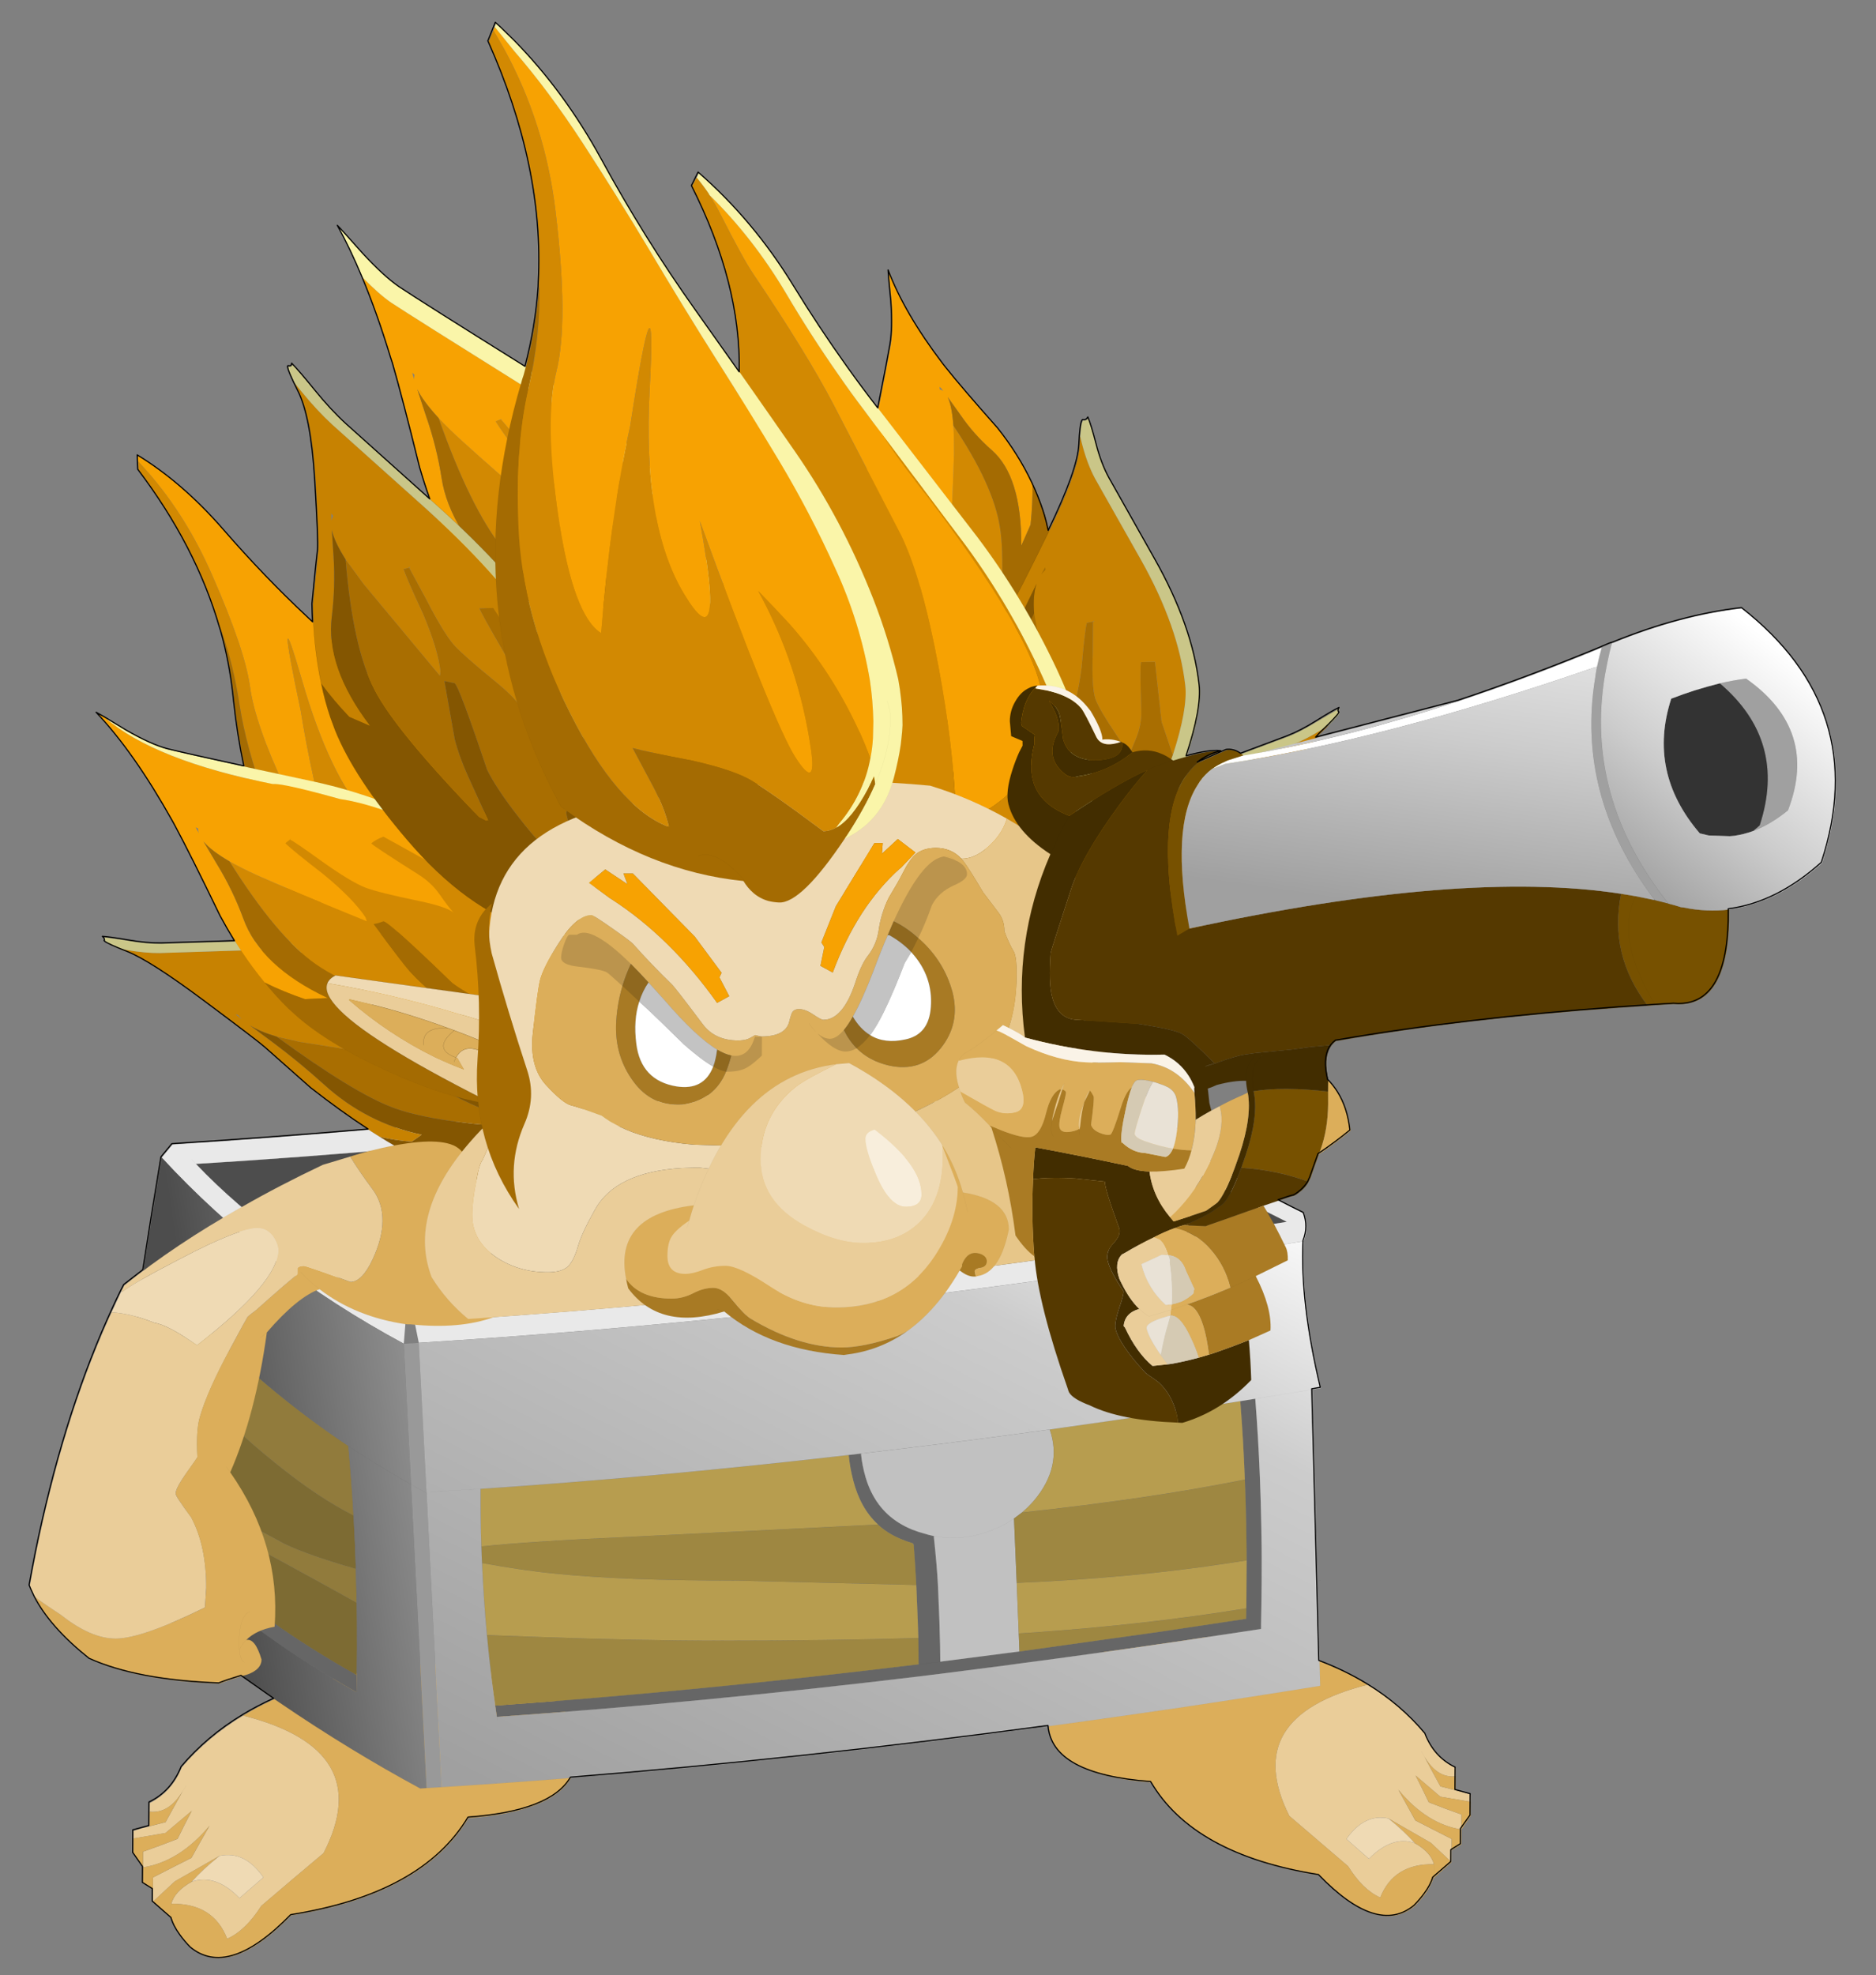 <svg width="248" height="261" xmlns="http://www.w3.org/2000/svg" xmlns:xlink="http://www.w3.org/1999/xlink">
 <rect width="100%" height="100%" fill="#808080" stroke="none"/>
 <defs>
  <g transform="matrix(1,0,0,1,192.55,294) " id="shape0">
   <path id="svg_1" stroke-opacity="0" stroke-linejoin="round" stroke-linecap="round" stroke="#ff00ff" fill="none" d="m187.95,-293.5l0,380l-379.95,0l-0.05,0l0,-380l380,0m-95,294.1l-189.95,0"/>
   <path id="svg_2" stroke-opacity="0" stroke-linejoin="round" stroke-linecap="round" stroke="#ff00ff" fill="none" d="m187.95,-293.5l-190,190l190,190m-380,-380l190,190l-189.95,190"/>
  </g>
  <g transform="matrix(1,0,0,1,0.95,1.15) " id="sprite0">
   <use id="svg_3" xlink:href="#shape1" width="1167.15" transform="matrix(1,0,0,1,79.35,473.1) " height="1198.3"/>
   <use id="svg_4" xlink:href="#sprite1" width="57.95" transform="matrix(-1.598,-2.551,-2.481,4.46,1128.229,593.675) " height="106.6"/>
   <use id="svg_5" xlink:href="#sprite1" width="57.95" transform="matrix(0.511,-2.97,3.992,3.189,59.434,791.675) " height="106.6"/>
   <use id="svg_6" xlink:href="#shape3" width="793.55" transform="matrix(1,0,0,1,87.15,175.5) " height="680.8"/>
   <use id="svg_7" xlink:href="#sprite1" width="57.95" transform="matrix(4.639,0,-2.555,4.639,904.892,340.858) " height="106.6"/>
   <use id="svg_8" xlink:href="#shape4" width="450.95" transform="matrix(1,0,0,1,53.3,596) " height="340.7"/>
   <use id="svg_9" xlink:href="#sprite1" width="57.95" transform="matrix(4.639,0,0,4.639,216.676,294.358) " height="106.6"/>
   <use id="svg_10" xlink:href="#shape5" width="1557.3" transform="matrix(1,0,0,1,-0.95,-1.15) " height="1672.45"/>
  </g>
  <g transform="matrix(1,0,0,1,-79.35,-473.1) " id="shape1">
   <path id="svg_11" fill-rule="evenodd" fill="#eacd99" d="m185.25,1461.85q-30.5,18.45 -52.7,44.65q-8.35,21.25 -27.55,30.9l0,7.45q16.7,1.85 28.4,-17.7l-14.6,26.75l-13.8,3.55q-7.15,1.75 -13.8,4l0,6.55l27.6,-4.75l22.55,-19.1q-6.25,12.05 -12.1,24.2q-14.65,5.75 -29.7,11.05l0,13.55q31.35,-4.85 57.25,-35.9q-7.9,13.85 -15.45,27.7q-16.7,8.4 -33.05,16.9l0,10.25l0,10.75l18.85,-17.6l38.45,-22q21.75,-4.75 38.05,18.55l-20.5,17.9q-20.9,-21.3 -41.4,-14.15q-14.6,8.1 -17.55,19.05q36.4,-0.65 48.5,30.2q15.9,-7.1 29.3,-28.4q26.75,-23 53.5,-45.55q45.55,-89.6 -70.25,-118.8m-48.9,60.4l-2.95,4.9l2.95,-4.9"/>
   <path id="svg_12" fill-rule="evenodd" fill="#dcae5a" d="m185.25,1461.85q115.8,29.2 70.25,118.8q-26.75,22.55 -53.5,45.55q-13.4,21.3 -29.3,28.4q-12.1,-30.85 -48.5,-30.2q2.95,-10.95 17.55,-19.05q9.2,-10.45 23.85,-22.3l-38.45,22l-18.85,17.6l16.35,14.4q2.05,6.75 7.5,14.7q3.75,4.95 9.2,10.55q33.05,27.5 86.55,-27.9q113.75,-18.1 152.6,-84q126.7,-9.55 81.95,-94.1q-28.85,-31.3 -106.2,-39.65q-104.95,4.85 -171,45.2m-76.95,150.05l0,-10.25q16.35,-8.5 33.05,-16.9q7.55,-13.85 15.45,-27.7q-25.9,31.05 -57.25,35.9l0,-13.55q15.05,-5.3 29.7,-11.05q5.85,-12.15 12.1,-24.2l-22.55,19.1l-27.6,4.75l0,12.6l8.35,12.35l0,13.55l8.75,5.4m-3.3,-54.45l13.8,-3.55l14.6,-26.75q-11.7,19.55 -28.4,17.7l0,12.6m19.2,66.95q-1.25,6 0.45,12.65q-1.7,-6.65 -0.45,-12.65"/>
   <path id="svg_13" fill-rule="evenodd" fill="#efdab4" d="m141.75,1605.35q20.5,-7.15 41.4,14.15l20.5,-17.9q-16.3,-23.3 -38.05,-18.55q-14.65,11.85 -23.85,22.3"/>
   <path id="svg_14" stroke-width="0.05" stroke-opacity="0.302" stroke-linejoin="round" stroke-linecap="round" stroke="#000000" fill="none" d="m105,1544.85l0,-7.45q19.2,-9.65 27.55,-30.9q22.2,-26.2 52.7,-44.65m-61.05,162.55q2.95,-10.95 17.55,-19.05q20.5,-7.15 41.4,14.15l20.5,-17.9q-16.3,-23.3 -38.05,-18.55m-57.3,39.6l0,-10.75l0,-10.25q16.35,-8.5 33.05,-16.9q7.55,-13.85 15.45,-27.7m-57.25,35.9l0,-13.55q15.05,-5.3 29.7,-11.05q5.85,-12.15 12.1,-24.2m-50.15,23.85l0,-6.55q6.65,-2.25 13.8,-4l13.8,-3.55l14.6,-26.75l2.95,-4.9m-45.15,45.75l0,12.6l8.35,12.35l0,13.55l8.75,5.4m-3.3,-67.05l0,12.6m19.65,79.6q-1.7,-6.65 -0.45,-12.65m-15.9,-1.75l16.35,14.4q2.05,6.75 7.5,14.7q3.75,4.95 9.2,10.55q33.05,27.5 86.55,-27.9q113.75,-18.1 152.6,-84q126.7,-9.55 81.95,-94.1q-28.85,-31.3 -106.2,-39.65q-104.95,4.85 -171,45.2m-43.5,143.5q9.2,-10.45 23.85,-22.3"/>
   <path id="svg_15" fill-rule="evenodd" fill="#eacd99" d="m1203.4,1492.75l2.8,4.65l-2.8,-4.65m-46.65,-57.6q29.1,17.6 50.25,42.6q8,20.3 26.35,29.45l0,7.1q-15.95,1.8 -27.15,-16.9q6.8,12.8 13.95,25.6l13.2,3.35q6.75,1.65 13.15,3.8l0,6.2l-26.35,-4.45l-21.5,-18.25q5.95,11.5 11.55,23.1q13.95,5.5 28.3,10.55l0,12.95q-29.9,-4.7 -54.6,-34.25l14.75,26.4l31.5,16.05l0,9.8l0,10.25l-17.95,-16.75l-36.7,-21q-20.75,-4.55 -36.3,17.7l19.55,17.1q19.95,-20.35 39.5,-13.55q13.95,7.75 16.75,18.25q-34.7,-0.7 -46.25,28.75q-15.2,-6.75 -27.95,-27.05l-51.05,-43.45q-43.45,-85.5 67,-113.35"/>
   <path id="svg_16" fill-rule="evenodd" fill="#dcae5a" d="m1156.75,1435.15q-110.45,27.85 -67,113.35l51.05,43.45q12.75,20.3 27.95,27.05q11.55,-29.45 46.25,-28.75q-2.8,-10.5 -16.75,-18.25q-8.8,-9.95 -22.75,-21.25l36.7,21l17.95,16.75q-7.6,6.9 -15.55,13.8q-2,6.4 -7.2,13.95q-3.6,4.75 -8.75,10.1q-31.5,26.2 -82.55,-26.55q-108.5,-17.3 -145.55,-80.15q-120.85,-9.2 -78.2,-89.75q27.55,-29.9 101.3,-37.8q100.1,4.6 163.1,43.05m73.4,143.1l0,-9.8l-31.5,-16.05l-14.75,-26.4q24.7,29.55 54.6,34.25l0,-12.95q-14.35,-5.05 -28.3,-10.55q-5.6,-11.6 -11.55,-23.1l21.5,18.25l26.35,4.45l0,12.05l-8,11.85l0,12.9q-4.35,2.6 -8.35,5.1m3.2,-51.9l-13.2,-3.35q-7.15,-12.8 -13.95,-25.6q11.2,18.7 27.15,16.9l0,12.05m-18.35,63.9q1.2,5.7 -0.4,12.05q1.6,-6.35 0.4,-12.05"/>
   <path id="svg_17" fill-rule="evenodd" fill="#efdab4" d="m1198.25,1572q-19.55,-6.8 -39.5,13.55l-19.55,-17.1q15.55,-22.25 36.3,-17.7q13.95,11.3 22.75,21.25"/>
   <path id="svg_18" stroke-width="0.05" stroke-opacity="0.302" stroke-linejoin="round" stroke-linecap="round" stroke="#000000" fill="none" d="m1206.2,1497.4l-2.8,-4.65m29.95,21.55l0,-7.1q-18.35,-9.15 -26.35,-29.45q-21.15,-25 -50.25,-42.6m58.25,155.1q-2.8,-10.5 -16.75,-18.25q-19.55,-6.8 -39.5,13.55l-19.55,-17.1q15.55,-22.25 36.3,-17.7m54.65,37.75l0,-10.25l0,-9.8l-31.5,-16.05l-14.75,-26.4m54.6,34.25l0,-12.95q-14.35,-5.05 -28.3,-10.55q-5.6,-11.6 -11.55,-23.1m47.85,22.7l0,-6.2q-6.4,-2.15 -13.15,-3.8l-13.2,-3.35q-7.15,-12.8 -13.95,-25.6m27.15,16.9l0,12.05m13.15,10l0,12.05l-8,11.85l0,12.9q-4.35,2.6 -8.35,5.1m0,10.25q-7.6,6.9 -15.55,13.8q-2,6.4 -7.2,13.95q-3.6,4.75 -8.75,10.1q-31.5,26.2 -82.55,-26.55q-108.5,-17.3 -145.55,-80.15q-120.85,-9.2 -78.2,-89.75q27.55,-29.9 101.3,-37.8q100.1,4.6 163.1,43.05m57.85,167.15q1.6,-6.35 0.4,-12.05m-16.75,-18.25q-8.8,-9.95 -22.75,-21.25"/>
   <path id="svg_19" fill-rule="evenodd" fill="#4d4d4d" d="m893.9,898.95q57.3,71.45 190.25,136.4q-388.55,65.15 -752.95,86.75q-121.8,-65.4 -189.75,-136.65q364.15,-22.25 751.8,-87.2l0.65,0.7"/>
   <path id="svg_20" fill-rule="evenodd" fill="#e9e9e9" d="m334.9,1139.85l-3.7,-17.75l-7.9,0.45l-1.35,18.1q-121.8,-65.4 -210.2,-160.75l9.3,-11.35q353,-22.5 752.45,-80.95l4.65,-0.7l17.65,0q5.85,2.85 12.05,4.75l1.15,0.35l0.95,1.05q57.65,70.55 189.05,134.9q4.7,12.05 0,24.1q-63.7,10.35 -126.2,19.6l-13,1.85q-328.35,48.1 -624.9,66.35m-193.55,-154.5q68.1,71.35 189.85,136.75q364.4,-21.7 752.95,-86.75q-132.85,-65.05 -190.35,-136.4l-0.55,-0.7q-387.7,64.9 -751.9,87.1l-3.6,-3.8l3.6,3.8"/>
   <path id="svg_21" fill-rule="evenodd" fill="#666666" d="m283.2,1426.9l-0.15,14.75q-81.75,-45.65 -147.85,-105.2l-0.8,-0.7l-2.45,-20.75q-2.45,-15 -3.6,-34.1l-0.7,-16.7q-1.05,-40.75 2.9,-97.45q1.8,-24.95 4.55,-53l0.2,-2.55l2.45,2.55l3.15,3.35q-2.85,29.5 -4.55,56.05q-3.4,53.05 -2.3,94.4q0.2,8.55 0.7,16.6q1.15,22.25 3.8,40.7l1.4,1.15q64.35,56.8 143.1,100.8l0.15,0.1m774.75,-238.7q2.8,33 4.4,67.15q0.95,20.6 1.5,41.65l0.45,20.4l0.1,8.25q0.2,20.5 0,41.4l-0.1,9.3l-0.1,10.65l-13,2l-61.7,9.25l-13,1.85q-60.75,8.9 -120.35,16.7l-14.65,2l-47.9,6.15l-6.25,0.8l-6.75,0.8l-11.9,1.5q-187.65,22.6 -364.2,34.9l-1.5,-9.7q177.25,-12.65 365.55,-35.65l0.25,0l-0.25,-1.5l-0.2,-15.2l-0.15,-6l-0.55,-14.4l-1.5,-31.55q-1,-17.4 -2.45,-34.45l-0.15,-1.25l-0.8,-0.25l-5.9,-1.95l-1.95,-0.8q-11.7,-4.35 -20.55,-11.85l-1.65,-1.5l-0.2,-0.25q-15.15,-13.95 -21.45,-37.9q-2.95,-11 -4.05,-21.95l10.55,-1.25q1.1,10.4 4.25,20.85q8.05,26.2 29.25,39.2q5.3,3.25 11.35,5.7l5.45,1.95l8.7,2.55l4.4,1.05l0,0.25q2.85,25.2 3.85,41.75l1.5,31.65l0.45,13.8l0.25,6.6l0.25,13.6l0,0.8l0.1,0l6.15,-0.8l47.65,-6.15l14.5,-1.85l111.6,-15.65l12.95,-1.85l71.1,-10.7l0,-1.95l0.15,-7.1l0,-41.5l-0.15,-10.35l-0.45,-20.4q-0.5,-19.7 -1.4,-38.95q-1.55,-34.5 -4.4,-67.75l12.9,-2.1m-289.15,229.4l11.7,-1.5l6.75,-0.8l-6.75,0.8l-11.7,1.5"/>
   <path id="svg_22" fill-rule="evenodd" fill="#7d6b33" d="m283.05,1426.8q-78.75,-44 -143.1,-100.8l-1.4,-1.15q-2.65,-18.45 -3.8,-40.7q29.4,15.4 86.05,46.25q35.65,19.35 61.95,34l0.3,16.1q0.35,22.85 0.15,46.3l-0.15,0m-149,-159.25q-1.1,-41.35 2.3,-94.4q34.85,38.45 77.5,72.35q35.45,28.3 65.65,43.5q1.4,22.8 2.3,46.15q-40.75,-11.65 -61.45,-21.45l-86.3,-46.15"/>
   <path id="svg_23" fill-rule="evenodd" fill="#917b3c" d="m134.75,1284.15q-0.5,-8.05 -0.7,-16.6l86.3,46.15q20.7,9.8 61.45,21.45l0.8,24.95l0.15,4.3q-26.3,-14.65 -61.95,-34q-56.65,-30.85 -86.05,-46.25m1.6,-111q1.7,-26.55 4.55,-56.05q59.5,62.5 133.7,111.85q2.95,29.5 4.9,60.05q-30.2,-15.2 -65.65,-43.5q-42.65,-33.9 -77.5,-72.35"/>
   <path id="svg_24" fill-rule="evenodd" fill="#c1c1c1" d="m717.55,1235.55l11,-1.3q62.9,-7.4 127.35,-16.1l7.4,-1.05l16.95,-2.3l0.35,0q11.3,32 -13.2,61.35l-1.65,1.85q-4.1,4.55 -8.7,8.45l-6.85,5.2q-5.6,3.95 -11.8,7l-0.85,0.35q-7.4,3.45 -14.85,5.65q-16.45,4.95 -32.9,3.5l-8,-1.15l8,1.15q16.45,1.45 32.9,-3.5q7.45,-2.2 14.85,-5.65l0.85,-0.35q6.2,-3.05 11.8,-7l2.7,55.55l2.05,43.75l0.7,15.55l-14.5,1.85l-47.65,6.15l-6.15,0.8l-0.1,-0.8l-0.25,-13.6l-0.25,-6.6l-0.45,-13.8l-1.5,-31.65q-1,-16.55 -3.85,-41.75l0.85,-0.1l-0.85,-0.15l-4.4,-1.05l-8.7,-2.55l-5.45,-1.95q-6.05,-2.45 -11.35,-5.7q-21.2,-13 -29.25,-39.2q-3.15,-10.45 -4.25,-20.85"/>
   <path id="svg_25" fill-rule="evenodd" fill="#b79d4f" d="m390.8,1330.05q36.95,6.75 65.65,9.4q58.7,5.8 155.4,5.8l151.25,3.7l3.05,0l1.5,31.55l0.55,14.4q-75.15,2.3 -173.05,2.3q-67.5,0 -157,-3.25l-42.7,-1.6q-3.05,-30.95 -4.65,-62.3m341.7,-33.15l-207.6,10.3q-93.4,4.15 -134.8,8.6q-0.95,-24.75 -1,-49.75q149.25,-10 307.8,-28.1l10.1,-1.15q1.1,10.95 4.05,21.95q6.3,23.95 21.45,37.9l0,0.25m148.1,-82.1l2.45,-0.35l8.1,-1.2q75.95,-10.6 153.9,-22.95q2.85,33.25 4.4,67.75q-83.25,16.7 -192.4,28.4q4.6,-3.9 8.7,-8.45l1.65,-1.85q24.5,-29.35 13.2,-61.35m-25.65,176.15l-2.05,-43.75q98.75,-4.1 184.4,-17.25l14.15,-2.2l0,41.5q-86.9,14.15 -185.8,21l-10.7,0.7"/>
   <path id="svg_26" fill-rule="evenodd" fill="#9e8741" d="m390.8,1330.05l-0.7,-14.25q41.4,-4.45 134.8,-8.6l207.6,-10.3l0.2,0l1.65,1.5q8.85,7.5 20.55,11.85l1.95,0.8l5.9,1.95l0.95,1.5q1.45,17.05 2.45,34.45l-3.05,0l-151.25,-3.7q-96.7,0 -155.4,-5.8q-28.7,-2.65 -65.65,-9.4m12.2,123.2l-0.45,-3.75l-0.6,-3.7l-2.2,-15.9q-2.4,-18.7 -4.3,-37.55l42.7,1.6q89.5,3.25 157,3.25q97.9,0 173.05,-2.3l0.15,6l0.2,15.2l0,1.5q-188.3,23 -365.55,35.65m454.05,-166.8q109.15,-11.7 192.4,-28.4q0.9,19.25 1.4,38.95l0.45,20.4l0.15,10.35l-14.15,2.2q-85.65,13.15 -184.4,17.25l-2.7,-55.55l6.85,-5.2m-1.4,120.05l-0.7,-15.55l10.7,-0.7q98.9,-6.85 185.8,-21l-0.15,7.1l0,1.95l-71.1,10.7l-12.95,1.85l-111.6,15.65"/>
   <path id="svg_27" fill-rule="evenodd" fill="#999999" d="m329,1262.2l-7.05,-121.55l12.95,-0.8l7.55,129.8l0.1,1.05l6.85,119.1l0,0.1l7.8,133.75l-13,0.8l-15.2,-262.25l13.45,7.45l-13.45,-7.45"/>
   <path id="svg_28" fill-rule="evenodd" fill="url(#gradient0)" d="m334.9,1139.85q296.55,-18.25 624.9,-66.35l13,-1.85q62.5,-9.25 126.2,-19.6q-2.25,53.3 15.75,126.9l-7.2,1.25l-0.2,0l5.45,165.5l2.9,90.5q-63.7,10.3 -126.2,19.6l-13,1.85q-325.3,47.65 -619.3,66l-7.8,-133.75l0,-0.1l-6.85,-119.1l-0.1,-1.05l-7.55,-129.8m723.05,48.35l49.4,-8l-49.4,8l-12.9,2.1q-77.95,12.35 -153.9,22.95l-8.1,1.2l-2.45,0.35l-0.35,0l-16.95,2.3l-7.4,1.05q-64.45,8.7 -127.35,16.1l-11,1.3l-10.55,1.25l-10.1,1.15q-158.55,18.1 -307.8,28.1q0.05,25 1,49.75l0.7,14.25q1.6,31.35 4.65,62.3q1.9,18.85 4.3,37.55l2.2,15.9l0.6,3.7l0.45,3.75l1.5,9.7q176.55,-12.3 364.2,-34.9l11.9,-1.5l6.75,-0.8l6.25,-0.8l47.9,-6.15l14.65,-2q59.6,-7.8 120.35,-16.7l13,-1.85l61.7,-9.25l13,-2l0.1,-10.65l0.1,-9.3q0.2,-20.9 0,-41.4l-0.1,-8.25l-0.45,-20.4q-0.55,-21.05 -1.5,-41.65q-1.6,-34.15 -4.4,-67.15m-653,277.65l-0.45,-2.9l0.45,2.9m-58.9,-197.15l43.05,-2.65l-43.05,2.65m516.55,-54.25l0.7,2.65l-0.7,-2.65"/>
   <path id="svg_29" fill-rule="evenodd" fill="url(#gradient1)" d="m111.75,979.9q88.4,95.35 210.2,160.75l7.05,121.55q-28.1,-15.8 -54.4,-33.25q26.3,17.45 54.4,33.25l15.2,262.25l-5.55,0.35q-121.8,-65.45 -245.45,-166.35q-14.75,-66.35 -13.8,-74.65q1,-8.4 0.95,-27.4l-0.1,-20.4l-0.15,-10.3q-0.55,-45 31.65,-245.8m29.15,137.2l-3.15,-3.35l-2.45,-2.55l-0.2,2.55q-2.75,28.05 -4.55,53q-3.95,56.7 -2.9,97.45l0.7,16.7q1.15,19.1 3.6,34.1l2.45,20.75l0.8,0.7q66.1,59.55 147.85,105.2l0.15,-14.75l0,-0.1q0.2,-23.45 -0.15,-46.3l-0.3,-16.1l-0.15,-4.3l-0.8,-24.95q-0.9,-23.35 -2.3,-46.15q-1.95,-30.55 -4.9,-60.05q-74.2,-49.35 -133.7,-111.85"/>
   <path id="svg_30" stroke-width="0.05" stroke-opacity="0.302" stroke-linejoin="round" stroke-linecap="round" stroke="#000000" fill="none" d="m334.9,1139.85q296.55,-18.25 624.9,-66.35l13,-1.85q62.5,-9.25 126.2,-19.6q4.7,-12.05 0,-24.1q-131.4,-64.35 -189.05,-134.9l-0.95,-1.05l-1.15,-0.35q-6.2,-1.9 -12.05,-4.75l-17.65,0l-4.65,0.7q-399.45,58.45 -752.45,80.95l-9.3,11.35q88.4,95.35 210.2,160.75l12.95,-0.8m-11.6,-17.3l7.9,-0.45q-121.75,-65.4 -189.85,-136.75l-3.6,-3.8m3.15,135.55l-3.15,-3.35l-2.45,-2.55l-0.2,2.55q-2.75,28.05 -4.55,53q-3.95,56.7 -2.9,97.45l0.7,16.7q1.15,19.1 3.6,34.1l2.45,20.75l0.8,0.7q66.1,59.55 147.85,105.2l0.15,-14.75l-0.15,-0.1q-78.75,-44 -143.1,-100.8l-1.4,-1.15q-2.65,-18.45 -3.8,-40.7q-0.5,-8.05 -0.7,-16.6q-1.1,-41.35 2.3,-94.4q1.7,-26.55 4.55,-56.05q59.5,62.5 133.7,111.85q26.3,17.45 54.4,33.25l13.45,7.45l0.1,1.05m6.85,119.1l0,0.1m7.8,133.75q294,-18.35 619.3,-66l13,-1.85q62.5,-9.3 126.2,-19.6l-2.9,-90.5l-5.45,-165.5l-49.4,8q2.8,33 4.4,67.15q0.95,20.6 1.5,41.65l0.45,20.4l0.1,8.25q0.2,20.5 0,41.4l-0.1,9.3l-0.1,10.65l-13,2l-61.7,9.25l-13,1.85q-60.75,8.9 -120.35,16.7l-14.65,2l-47.9,6.15l-6.25,0.8l-6.75,0.8l-11.9,1.5q-187.65,22.6 -364.2,34.9l0.45,2.9m-125.45,-176.85q1.4,22.8 2.3,46.15l0.8,24.95l0.15,4.3l0.3,16.1q0.35,22.85 0.15,46.3l0,0.1m-3.7,-137.9q-1.95,-30.55 -4.9,-60.05m-138.25,-55.8q34.85,38.45 77.5,72.35q35.45,28.3 65.65,43.5m-144.75,-4.85q29.4,15.4 86.05,46.25q35.65,19.35 61.95,34m-0.95,-29.25q-40.75,-11.65 -61.45,-21.45l-86.3,-46.15m210.15,256.9l-5.55,0.35q-121.8,-65.45 -245.45,-166.35q-14.75,-66.35 -13.8,-74.65q1,-8.4 0.95,-27.4l-0.1,-20.4l-0.15,-10.3q-0.55,-45 31.65,-245.8m277.35,286.15l-43.05,2.65m44.05,47.1l0.7,14.25q36.95,6.75 65.65,9.4q58.7,5.8 155.4,5.8l151.25,3.7l3.05,0q-1,-17.4 -2.45,-34.45l-0.15,-1.25l-0.8,-0.25m-30.05,-16.1l-0.2,0l-207.6,10.3q-93.4,4.15 -134.8,8.6q-0.95,-24.75 -1,-49.75q149.25,-10 307.8,-28.1l10.1,-1.15l10.55,-1.25l11,-1.3q62.9,-7.4 127.35,-16.1l7.4,-1.05l-0.7,-2.65m-467.15,177.9q1.9,18.85 4.3,37.55l2.2,15.9l0.6,3.7l0.45,3.75q177.25,-12.65 365.55,-35.65l0,-1.5l-0.2,-15.2l-0.15,-6q-75.15,2.3 -173.05,2.3q-67.5,0 -157,-3.25l-42.7,-1.6q-3.05,-30.95 -4.65,-62.3m12.2,123.2l1.5,9.7m-47.3,60.7l-13,0.8m754.8,-472.4q-2.25,53.3 15.75,126.9l-7.2,1.25l-0.2,0m-233.85,-292.6l0,-0.7l4.65,0m-736.8,98.45q364.2,-22.2 751.9,-87.1l0.55,0.7q57.5,71.35 190.35,136.4q-388.55,65.05 -752.95,86.75m532.1,95l16.95,-2.3l0.35,0l2.45,-0.35l8.1,-1.2q75.95,-10.6 153.9,-22.95l12.9,-2.1m-177.35,26.6q11.3,32 -13.2,61.35l-1.65,1.85q-4.1,4.55 -8.7,8.45q109.15,-11.7 192.4,-28.4q-1.55,-34.5 -4.4,-67.75m-263.25,116.7l8,1.15q16.45,1.45 32.9,-3.5q7.45,-2.2 14.85,-5.65l0.85,-0.35q6.2,-3.05 11.8,-7l6.85,-5.2m-4.15,60.75l-2.7,-55.55m-132.65,-56.1q1.1,10.4 4.25,20.85q8.05,26.2 29.25,39.2q5.3,3.25 11.35,5.7l5.45,1.95l8.7,2.55l4.4,1.05l0.85,0.15m-0.85,0.1q2.85,25.2 3.85,41.75l1.5,31.65l0.45,13.8l0.25,6.6l0.25,13.6m0.1,0.8l6.15,-0.8l47.65,-6.15l14.5,-1.85l-0.7,-15.55l-2.05,-43.75q98.75,-4.1 184.4,-17.25l14.15,-2.2l-0.15,-10.35l-0.45,-20.4q-0.5,-19.7 -1.4,-38.95m-268.5,49.05l0,-0.25m-14.8,42.1l1.5,31.55l0.55,14.4m19.15,20.4l-0.1,0l-6.75,0.8l-11.7,1.5l-0.25,0m18.7,-2.3l0,-0.8m67.7,-23.55l10.7,-0.7q98.9,-6.85 185.8,-21l0,-41.5m0,41.5l-0.15,7.1l0,1.95l-71.1,10.7l-12.95,1.85l-111.6,15.65m257.15,-60.8l2.9,-0.45"/>
   <path id="svg_31" fill-rule="evenodd" fill="#a46b02" d="m596.1,473.1l11.8,0q-2.55,21.3 -1.85,46.6l0.25,9.05q3.7,57.75 39.9,121.1q39.2,67.95 81.85,84.65l0.95,0l0,-0.25q-3.7,-13 -12.75,-28.3l-17.4,-28.75q12.3,3 48.7,10.65q30.85,7.2 46.65,14.65l4.4,2.3q20.85,11.6 59.15,37.8q17.85,0.5 34.8,-28.3q2.3,-5.1 4.6,-9.25l1.2,5.55q-7.7,16.7 -21.15,35.25l-1.85,2.8q-34.1,45.45 -52.65,44.55q-19.45,-1.65 -30.6,-16.95l-8.15,-0.95q-30.6,-4.6 -60.3,-15.05q-43.15,-15.1 -83.95,-42.7q-1.4,-0.7 -1.85,-1.15q-0.7,-0.45 -0.95,-1.15l-1.85,-2.8q-47.8,-80.25 -48.45,-161.65q-0.25,-11.15 0.45,-22.05q1.6,-27.85 9.05,-55.65m196,303.15q2.8,0.7 -6.05,-6.95l-0.7,-0.7q-14.15,-12.55 -26.9,-12.55l-4.4,0.95l4.4,-0.95q12.75,0 26.9,12.55l0.7,0.7q8.85,7.65 6.05,6.95"/>
   <path id="svg_32" fill-rule="evenodd" fill="#f7a202" d="m794.2,702.5l4.6,-1.2l-0.2,3.5l-4.4,-2.3"/>
   <path id="svg_33" stroke-width="0.05" stroke-linejoin="round" stroke-linecap="round" stroke="#000000" fill="none" d="m792.1,776.25l-8.15,-0.95q-30.6,-4.6 -60.3,-15.05q-43.15,-15.1 -83.95,-42.7q-1.4,-0.7 -1.85,-1.15q-0.7,-0.45 -0.95,-1.15l-1.85,-2.8q-47.8,-80.25 -48.45,-161.65q-0.25,-11.15 0.45,-22.05q1.6,-27.85 9.05,-55.65"/>
   <path id="svg_34" stroke-width="0.05" stroke-linejoin="round" stroke-linecap="round" stroke="#33ff00" fill="none" d="m397.55,753.3q-0.25,1.85 -1.85,6.95q2.55,-1.65 4.6,-2.35"/>
   <path id="svg_35" stroke-width="0.05" stroke-linejoin="round" stroke-linecap="round" stroke="#000000" fill="none" d="m875.35,748.65q-34.1,45.45 -52.65,44.55q-19.45,-1.65 -30.6,-16.95m-38.05,-19.25l4.4,-0.95q12.75,0 26.9,12.55l0.7,0.7q8.85,7.65 6.05,6.95l-38.05,-19.25z"/>
  </g>
  <g transform="matrix(1,0,0,1,-2.7,0.3) " id="sprite1">
   <use id="svg_36" xlink:href="#shape2" width="57.95" transform="matrix(1,0,0,1,2.7,-0.3) " height="106.6"/>
  </g>
  <g transform="matrix(1,0,0,1,-2.7,0.3) " id="shape2">
   <path id="svg_37" fill-rule="evenodd" fill="#a96e01" d="m54.15,62.5l1.35,7.1l0.5,3.5l1.1,10.45l-0.9,-1.7l-1.15,1.2q-0.25,0.35 1.25,4.35q1.45,3.9 0.1,6.6l-2,-1q-3.5,-2.85 -8.1,-8.7q-4.3,-5.45 -6.1,-9.05q-5.35,-15.65 -6.15,-16.1l-1.9,-0.4l2,10.85q0.9,3.45 2.95,7.8l3.35,7.25l-0.35,0.1l-1.35,-0.7q-15.65,-16.1 -19.55,-23.6q-4.15,-7.85 -5.6,-24.35l3.4,4.6l14.3,17.05l0.1,-0.8q-0.5,-4.2 -3.35,-10.8q-3.05,-6.45 -3.65,-8.25l1.05,-0.25l3.2,5.85q3.25,6.25 5.25,8.55q1.85,2 7.65,6.7q4.35,3.55 4.8,5q-0.35,-1.25 -0.75,-4.15q-0.35,-2.7 -1.9,-5.3q-5.1,-8.65 -5.1,-9.1l2.55,-0.05l7.45,11.15l5.55,6.2"/>
   <path id="svg_38" fill-rule="evenodd" fill="#c78201" d="m3.8,3.15l1.3,1.6q2.95,3.6 5.9,6.3l16.95,15.1q13.95,12.45 21.3,23.4q2.9,4.35 4.9,12.95l-5.55,-6.2l-7.45,-11.15l-2.55,0.05q0,0.45 5.1,9.1q1.55,2.6 1.9,5.3q0.4,2.9 0.75,4.15q-0.45,-1.45 -4.8,-5q-5.8,-4.7 -7.65,-6.7q-2,-2.3 -5.25,-8.55l-3.2,-5.85l-1.05,0.25q0.6,1.8 3.65,8.25q2.85,6.6 3.35,10.8l-0.1,0.8l-14.3,-17.05l-3.4,-4.6q-2.15,-3.35 -2.6,-5.5l0.35,4.95q0.4,5.55 -0.25,11.2q-1.15,9.4 7.2,20.3l-3.8,-1.65q-2.95,-3.05 -5.3,-6.25q-1.5,-6.85 -1.65,-14.65l0.95,-10.05q0.15,-1.4 -0.6,-13.1q-0.8,-11.75 -3.25,-16.5l-0.85,-1.7m7.1,24.4l0,1.3l0.3,-0.85l-0.3,-0.45m14.55,10.1l0.25,-0.05l-0.3,-0.05l0.05,0.1"/>
   <path id="svg_39" fill-rule="evenodd" fill="#845601" d="m57.1,83.55l0.3,4.55l0.55,12.35q0.05,5.1 -4.4,5.75l-4.9,-1.15q-12.15,-3.8 -23.3,-16.8q-9.85,-11.45 -13.5,-20.35l-0.9,-2.4q-1.05,-3.05 -1.75,-6.35q2.35,3.2 5.3,6.25l3.8,1.65q-8.35,-10.9 -7.2,-20.3q0.65,-5.65 0.25,-11.2l-0.35,-4.95q0.45,2.15 2.6,5.5q1.45,16.5 5.6,24.35q3.9,7.5 19.55,23.6l1.35,0.7l0.35,-0.1l-3.35,-7.25q-2.05,-4.35 -2.95,-7.8l-2,-10.85l1.9,0.4q0.8,0.45 6.15,16.1q1.8,3.6 6.1,9.05q4.6,5.85 8.1,8.7l2,1q1.35,-2.7 -0.1,-6.6q-1.5,-4 -1.25,-4.35l1.15,-1.2l0.9,1.7m-38.8,-16.5l0.1,0.05l-0.1,-0.05"/>
   <path id="svg_40" fill-rule="evenodd" fill="#cac688" d="m3.8,3.15q-1.5,-3.1 -0.95,-2.95q0.6,0.1 0.6,-0.5l4.35,5.05q2.95,3.6 5.9,6.3l16.95,15.1q13.95,12.45 21.3,23.4q4,6 6.25,20.05l0.5,3.5q0.85,6.7 1.4,15l0.55,12.35q0.05,6.5 -7.1,5.75q4.45,-0.65 4.4,-5.75l-0.55,-12.35l-0.3,-4.55l-1.1,-10.45l-0.5,-3.5l-1.35,-7.1q-2,-8.6 -4.9,-12.95q-7.35,-10.95 -21.3,-23.4l-16.95,-15.1q-2.95,-2.7 -5.9,-6.3l-1.3,-1.6"/>
   <path id="svg_41" stroke-width="0.05" stroke-opacity="0.302" stroke-linejoin="round" stroke-linecap="round" stroke="#000000" fill="none" d="m53.55,106.2q7.15,0.75 7.1,-5.75l-0.55,-12.35q-0.55,-8.3 -1.4,-15l-0.5,-3.5q-2.25,-14.05 -6.25,-20.05q-7.35,-10.95 -21.3,-23.4l-16.95,-15.1q-2.95,-2.7 -5.9,-6.3l-4.35,-5.05q0,0.6 -0.6,0.5q-0.55,-0.15 0.95,2.95m49.75,103.05l-4.9,-1.15q-12.15,-3.8 -23.3,-16.8q-9.85,-11.45 -13.5,-20.35l-0.9,-2.4q-1.05,-3.05 -1.75,-6.35q-1.5,-6.85 -1.65,-14.65l0.95,-10.05q0.15,-1.4 -0.6,-13.1q-0.8,-11.75 -3.25,-16.5l-0.85,-1.7"/>
  </g>
  <g transform="matrix(1,0,0,1,-87.15,-175.5) " id="shape3">
   <path id="svg_42" fill-rule="evenodd" fill="#f7a202" d="m400.55,701.8l-0.7,0q-15.1,-24.85 -30.6,-39.7l4.4,7.45q22.95,39.2 31.55,85.6q-28.8,-41.75 -64.25,-68.45q-10.45,-7.9 -20.9,-15.05q33.2,37.8 56.15,87.2q10.65,23.2 -5.6,6.75q-16.45,-16.5 -90.9,-126.45q40.8,81.45 8.1,46.85q-32.9,-35 -57.5,-118.3q-24.85,-83.5 -0.95,26.25q9.3,56.35 29.25,128.95q-16,-5.8 -42.25,-61.95q-26.65,-56.1 -31.05,-88.15q-4.65,-31.75 -33.2,-95.8q-22.5,-50.8 -56.1,-89.05l-8.6,-9.5l-0.25,-4.9q39.45,23.9 74.95,64.5q35.7,40.85 73.05,75.4l72.85,68.4q34.8,32.95 64.95,75.65q14.85,21.1 27.6,44.3"/>
   <path id="svg_43" fill-rule="evenodd" fill="#d28902" d="m87.4,378.45l8.6,9.5q33.6,38.25 56.1,89.05q28.55,64.05 33.2,95.8q4.4,32.05 31.05,88.15q26.25,56.15 42.25,61.95q-19.95,-72.6 -29.25,-128.95q-23.9,-109.75 0.95,-26.25q24.6,83.3 57.5,118.3q32.7,34.6 -8.1,-46.85q74.45,109.95 90.9,126.45q16.25,16.45 5.6,-6.75q-22.95,-49.4 -56.15,-87.2q10.45,7.15 20.9,15.05q35.45,26.7 64.25,68.45q-8.6,-46.4 -31.55,-85.6l-4.4,-7.45q15.5,14.85 30.6,39.7l0.7,0q2.8,5.55 5.1,11.1q2.3,5.15 4.2,10.45l1.85,5.1l2.3,8.35l0.95,3.7q2.05,9.55 3.7,21.15q3.7,27.6 -9.5,44.75l0.45,-2.55q2.3,-19 2.1,-35.5l-2.1,-4.4l-0.45,8.8q-1.4,28.8 -11.15,32.5q-27.15,-13 -41.3,-18.1q-10.45,-3.95 -31.75,-2.55l-28.8,2.1l17.4,20.4q9.3,10.9 14.65,20.85l-0.5,0.25q-26.65,-3.7 -66.8,-52.2q-41.05,-49.85 -61.45,-104.85q-17.2,-45.9 -22.95,-82.1q-5.8,-35.95 -16.05,-63.55l-0.2,0l-0.95,-3q-20.65,-70.05 -71.45,-136.4l-0.45,-7.65m319.85,356.3q3.95,15.05 4.45,33.6q-0.5,-18.55 -4.45,-33.6m-7.4,-18.35q3.25,5.1 4.4,7.9l1.4,4.15l0.25,0.95l1.15,4.15l-1.15,-4.15l-0.25,-0.95l-1.4,-4.15q-1.15,-2.8 -4.4,-7.9"/>
   <path id="svg_44" fill-rule="evenodd" fill="#a46b02" d="m160.25,525.5l0.2,0q10.25,27.6 16.05,63.55q5.75,36.2 22.95,82.1q20.4,55 61.45,104.85q40.15,48.5 66.8,52.2l0.5,-0.25q-5.35,-9.95 -14.65,-20.85l-17.4,-20.4l28.8,-2.1q21.3,-1.4 31.75,2.55q14.15,5.1 41.3,18.1q9.75,-3.7 11.15,-32.5l0.45,-8.8l2.1,4.4q0.2,16.5 -2.1,35.5l-0.45,2.55q-6.05,45.95 -16.25,49.2q-10.7,3 -20.4,-7.2q-43.85,9.75 -95.1,-13.95l-1.2,-0.7l-0.9,-0.9l-1.85,-2.1q-85.4,-99.75 -101.6,-244.95l-0.5,-5.35q-3.45,-27.8 -11.1,-54.95m212.25,322.9q1.85,0 -5.6,-4.65q-10.65,-7.2 -17.6,-4.65l0,0.25l-2.1,1.6l2.1,-1.6l0,-0.25q6.95,-2.55 17.6,4.65q7.45,4.65 5.6,4.65"/>
   <path id="svg_45" stroke-width="0.05" stroke-opacity="0.302" stroke-linejoin="round" stroke-linecap="round" stroke="#000000" fill="none" d="m87.4,378.45l0.45,7.65q50.8,66.35 71.45,136.4l0.95,3m240.3,176.3q2.8,5.55 5.1,11.1q2.3,5.15 4.2,10.45l1.85,5.1l2.3,8.35l0.95,3.7q2.05,9.55 3.7,21.15q3.7,27.6 -9.5,44.75m-36.65,42q-43.85,9.75 -95.1,-13.95l-1.2,-0.7l-0.9,-0.9l-1.85,-2.1q-85.4,-99.75 -101.6,-244.95l-0.5,-5.35q-3.45,-27.8 -11.1,-54.95m-72.85,-147.05l-0.25,-4.9q39.45,23.9 74.95,64.5q35.7,40.85 73.05,75.4l72.85,68.4q34.8,32.95 64.95,75.65q14.85,21.1 27.6,44.3"/>
   <path id="svg_46" stroke-width="0.05" stroke-opacity="0.302" stroke-linejoin="round" stroke-linecap="round" stroke="#000000" fill="none" d="m411.7,768.35q-0.5,-18.55 -4.45,-33.6m1.9,71.65q-6.05,45.95 -16.25,49.2q-10.7,3 -20.4,-7.2m34.55,-114.85l-1.15,-4.15l-0.25,-0.95l-1.4,-4.15q-1.15,-2.8 -4.4,-7.9m9.3,90l0.45,-2.55q2.3,-19 2.1,-35.5m-64.5,72.6l2.1,-1.6l0,-0.25q6.95,-2.55 17.6,4.65q7.45,4.65 5.6,4.65"/>
   <path id="svg_47" fill-rule="evenodd" fill="#d28902" d="m772.4,654.45q-18.35,-25.25 -31.55,-47.05l-6.75,-11.6q-4.85,-29.95 -4.65,-30.65q2.35,-31.75 2.35,-39.9q-3.75,-57.05 -3.5,-57.3q4.2,-5.75 8.1,-8.55q0.95,1.4 5.8,43.35q1.4,12.55 7,21.35q5.55,9.75 7.4,14.4q-2.1,-5.8 3,-30.85q6.75,-33.2 7.65,-45q0.7,-13.45 -4.4,-42.25q-4.15,-24.1 -4.15,-27.6q2.75,-2.55 3.95,-3q2.55,7.2 8.55,35.95q6.75,28.55 15.35,42l2.3,1.6q2.8,-66.8 3.45,-97.15q0,-14.15 -0.65,-24.6q35,51.5 40.8,87.9q6.05,34.55 -3.7,133.85q-1.4,3.25 -2.55,6.7l-1.4,0.7l-6.95,-31.75q-4.2,-19.25 -9.5,-32.25q-3.05,-6.95 -19.75,-37.35q-1.15,2.3 -4.85,7.65q-1.65,3.95 19.5,66.55q3,16.5 2.75,46.4q-0.45,32.5 -4.4,52.45l-3.7,9.75q-10.7,-2.8 -15.55,-18.8q-4.85,-16.5 -6.5,-16.7q-4.65,1.15 -6.5,0.7q1.85,5.3 3.05,31.05"/>
   <path id="svg_48" fill-rule="evenodd" fill="#f7a202" d="m734.1,595.8q-26.9,-47.35 -28.75,-77.95q-3.5,-56.15 8.1,-115.75q20.2,-103.45 23.65,-124.1q2.1,-14.15 0.5,-37.1q-2.55,-22.05 -2.55,-26.9q14.35,37.55 47.75,80.7l2.1,2.8q14.15,17.85 45.45,52.85q18.1,22.5 29.95,47.1q0.45,16.95 -1.4,35.75l-7.65,17.6l-0.25,0.25q-0.2,-59.6 -25.95,-82.1q-15.8,-13.7 -27.6,-30.85l-10.9,-15.1q3.7,7.65 5.1,24.6q0.65,10.45 0.65,24.6q-0.65,30.35 -3.45,97.15l-2.3,-1.6q-8.6,-13.45 -15.35,-42q-6,-28.75 -8.55,-35.95q-1.2,0.45 -3.95,3q0,3.5 4.15,27.6q5.1,28.8 4.4,42.25q-0.9,11.8 -7.65,45q-5.1,25.05 -3,30.85q-1.85,-4.65 -7.4,-14.4q-5.6,-8.8 -7,-21.35q-4.85,-41.95 -5.8,-43.35q-3.9,2.8 -8.1,8.55q-0.25,0.25 3.5,57.3q0,8.15 -2.35,39.9q-0.2,0.7 4.65,30.65m24.6,-203l0.2,-0.45l-0.9,1.15l0.7,-0.7m20.85,-78.6q0,1.15 0.25,2.3q1.6,0.25 3,1.4q-2.05,-2.8 -3.25,-3.7"/>
   <path id="svg_49" fill-rule="evenodd" fill="#a46b02" d="m860.3,397.45q5.55,11.6 9.75,23.9q1.6,4.4 3,9.75q9.95,37.8 6.95,103.9q-3.45,74.95 -31.75,127.6q-28.1,52.4 -48.05,28.5q-15.05,-19.25 -27.8,-36.65q-1.2,-25.75 -3.05,-31.05q1.85,0.45 6.5,-0.7q1.65,0.2 6.5,16.7q4.85,16 15.55,18.8l3.7,-9.75q3.95,-19.95 4.4,-52.45q0.25,-29.9 -2.75,-46.4q-21.15,-62.6 -19.5,-66.55q3.7,-5.35 4.85,-7.65q16.7,30.4 19.75,37.35q5.3,13 9.5,32.25l6.95,31.75l1.4,-0.7q1.15,-3.45 2.55,-6.7q9.75,-99.3 3.7,-133.85q-5.8,-36.4 -40.8,-87.9q-1.4,-16.95 -5.1,-24.6l10.9,15.1q11.8,17.15 27.6,30.85q25.75,22.5 25.95,82.1l0,0.45q0,-0.45 0.25,-0.7l7.65,-17.6q1.85,-18.8 1.4,-35.75"/>
   <path id="svg_50" stroke-width="0.05" stroke-opacity="0.302" stroke-linejoin="round" stroke-linecap="round" stroke="#000000" fill="none" d="m734.1,595.8q-26.9,-47.35 -28.75,-77.95q-3.5,-56.15 8.1,-115.75q20.2,-103.45 23.65,-124.1q2.1,-14.15 0.5,-37.1q-2.55,-22.05 -2.55,-26.9q14.35,37.55 47.75,80.7l2.1,2.8q14.15,17.85 45.45,52.85q18.1,22.5 29.95,47.1q5.55,11.6 9.75,23.9q1.6,4.4 3,9.75q9.95,37.8 6.95,103.9q-3.45,74.95 -31.75,127.6q-28.1,52.4 -48.05,28.5q-15.05,-19.25 -27.8,-36.65q-18.35,-25.25 -31.55,-47.05l-6.75,-11.6z"/>
   <path id="svg_51" fill-rule="evenodd" fill="#d28902" d="m346.75,341.1q8.55,9.05 20.85,20.15q26.2,23.7 84.65,73.8l-0.45,-3.95q-7.65,-19.7 -28.75,-49.4q-21.8,-29.25 -26.9,-37.6q1.15,-0.7 4.4,-1.85q3,2.8 21.8,26.45q22.25,28.05 34.1,38.05q10.45,8.55 42,27.8q23.65,14.65 27.6,21.15q-3.25,-5.6 -8.85,-19.05q-5.1,-12.75 -15.05,-24.35q-33.65,-38.5 -34.35,-40.6q4.2,-1.85 11.15,-1.6l47.1,49.15q6.5,5.8 29.7,24.35q10.65,20.2 22.25,47.1l6.7,16.25q7.2,17.6 14.65,38.05q-5.1,-5.6 -6.75,-8.35q-0.45,2.3 -3.45,6.25q-0.5,2.1 11.35,20.2q11.35,17.85 8.8,31.5l-9.95,-3.9q-19.05,-11.6 -46.85,-37.15q-25.75,-23.65 -38.3,-39.9q-43.85,-71.65 -48,-73.3q-6.25,0 -8.8,-0.9q18.3,41.75 22.95,50.55q8.35,15.8 22.95,35.5l24.15,32.7q-0.7,0.45 -1.4,0.7q-3.25,-1.4 -6.75,-2.55q-89.3,-68.65 -116.2,-102.3q-28.3,-35 -56.35,-112.95"/>
   <path id="svg_52" fill-rule="evenodd" fill="#f7a202" d="m346.75,341.1q-13.7,-14.85 -18.55,-24.85l7.85,23.45q9.3,26.2 13.7,53.35q7.2,45.25 58,92.8l0,0.2l-18.8,-6.25q-16.95,-12.75 -31.3,-26.65q-15.55,-32.05 -26.45,-69.15q-15.3,-60.55 -23.9,-89.75l-1.6,-4.4q-12.1,-39 -25.3,-70.05q14.15,14.35 24.6,21.55q19.45,12.75 117.1,73.55q56.15,35.25 102.55,83.5q14.85,15.55 31.1,45.2q-23.2,-18.55 -29.7,-24.35l-47.1,-49.15q-6.95,-0.25 -11.15,1.6q0.7,2.1 34.35,40.6q9.95,11.6 15.05,24.35q5.6,13.45 8.85,19.05q-3.95,-6.5 -27.6,-21.15q-31.55,-19.25 -42,-27.8q-11.85,-10 -34.1,-38.05q-18.8,-23.65 -21.8,-26.45q-3.25,1.15 -4.4,1.85q5.1,8.35 26.9,37.6q21.1,29.7 28.75,49.4l0.45,3.95q-58.45,-50.1 -84.65,-73.8q-12.3,-11.1 -20.85,-20.15m53.8,1.15l0.95,-0.25l-1.2,0l0.25,0.25m-74.7,-38.25l-2.1,-2.1l1.85,6.25q-0.45,-2.3 0.25,-4.15"/>
   <path id="svg_53" fill-rule="evenodd" fill="#a46b02" d="m407.75,485.85q-50.8,-47.55 -58,-92.8q-4.4,-27.15 -13.7,-53.35l-7.85,-23.45q4.85,10 18.55,24.85q28.05,77.95 56.35,112.95q26.9,33.65 116.2,102.3q3.5,1.15 6.75,2.55q0.7,-0.25 1.4,-0.7l-24.15,-32.7q-14.6,-19.7 -22.95,-35.5q-4.65,-8.8 -22.95,-50.55q2.55,0.9 8.8,0.9q4.15,1.65 48,73.3q12.55,16.25 38.3,39.9q27.8,25.55 46.85,37.15l9.95,3.9q2.55,-13.65 -8.8,-31.5q-11.85,-18.1 -11.35,-20.2q3,-3.95 3.45,-6.25q1.65,2.75 6.75,8.35l11.1,32.7q9.3,27.15 18.6,58.2q2.3,7.9 1.85,13.95q-11.6,7.15 -41.05,1.15q-57.8,-12.05 -123.65,-67.95q-58,-49.2 -85.6,-89.8l-6.95,-10.9q-8.6,-14.15 -16,-29.2q14.35,13.9 31.3,26.65l18.8,6.25l0.45,0l-0.45,-0.2"/>
   <path id="svg_54" fill-rule="evenodd" fill="#faf5a9" d="m555.75,443.6q-16.25,-29.65 -31.1,-45.2q-46.4,-48.25 -102.55,-83.5q-97.65,-60.8 -117.1,-73.55q-10.45,-7.2 -24.6,-21.55q-10.45,-24.6 -21.6,-44.3q4.2,4.15 21.85,23.85q18.75,19.95 31.75,29q19.5,12.75 117.15,73.55q56.15,35.25 102.5,83.5q25.3,26.45 53.35,92.3l6.75,16.25q12.5,31.3 25.75,70.75q9.25,27.15 18.55,58.2q5.55,19.75 -5.55,26.95q0.45,-6.05 -1.85,-13.95q-9.3,-31.05 -18.6,-58.2l-11.1,-32.7q-7.45,-20.45 -14.65,-38.05l-6.7,-16.25q-11.6,-26.9 -22.25,-47.1"/>
   <path id="svg_55" stroke-width="0.05" stroke-opacity="0.302" stroke-linejoin="round" stroke-linecap="round" stroke="#000000" fill="none" d="m280.4,219.8q13.2,31.05 25.3,70.05l1.6,4.4q8.6,29.2 23.9,89.75q10.9,37.1 26.45,69.15m273.25,196.7q11.1,-7.2 5.55,-26.95q-9.3,-31.05 -18.55,-58.2q-13.25,-39.45 -25.75,-70.75l-6.75,-16.25q-28.05,-65.85 -53.35,-92.3q-46.35,-48.25 -102.5,-83.5q-97.65,-60.8 -117.15,-73.55q-13,-9.05 -31.75,-29q-17.65,-19.7 -21.85,-23.85q11.15,19.7 21.6,44.3m350.5,430.05q-11.6,7.15 -41.05,1.15q-57.8,-12.05 -123.65,-67.95q-58,-49.2 -85.6,-89.8l-6.95,-10.9q-8.6,-14.15 -16,-29.2"/>
  </g>
  <g transform="matrix(1,0,0,1,-53.3,-596) " id="shape4">
   <path id="svg_56" fill-rule="evenodd" fill="#d28902" d="m424,767.65l9.5,13.25q17.85,25.75 37.8,58.9q-24.85,-13 -29.45,-17.65q0,2.35 -2.35,7.45q0,2.1 14.65,15.3q14.35,13 14.35,27.15l-10.45,0q-20.4,-4.2 -51.95,-18.55q-29.2,-13.25 -44.3,-24.35q-55.45,-53.35 -59.85,-53.35q-6,2.3 -8.55,2.3q25.25,33.85 31.3,40.6q11.15,12.3 28.75,25.95l29.25,22.75l-1.15,1.15l-7,0q-98.8,-33.15 -131.05,-55.9q-33.6,-23.4 -74.9,-88.6q9.95,5.55 23.65,11.85q29.7,13.2 95.35,39.9l-1.2,-3.5q-10.9,-16.25 -36.85,-37.35q-26.2,-20.15 -32.7,-26.45q0.9,-1.15 3.95,-3.25q3.45,1.4 25.75,17.4q26.65,19.05 39.85,24.15q11.85,4.4 45.7,11.35q25.55,5.35 30.65,10.45q-4.2,-4.4 -12.05,-15.55q-7.2,-10.45 -19.05,-17.85q-39.45,-24.85 -40.6,-26.7q3.7,-3.25 10.45,-5.8q0.25,0 54.5,30.15q8.15,3.75 39.45,15.1q0.9,0.45 28.55,19.7"/>
   <path id="svg_57" fill-rule="evenodd" fill="#f7a202" d="m199.65,828.65q-20.85,-25.05 -38.25,-57.05q-26,-53.1 -39.65,-78.15l-2.1,-3.95q-33.65,-59.15 -66.35,-93.5l6.95,3.95q42.95,36.9 145.2,57.3q3.5,-0.25 12.3,1.4q14.4,2.8 42.7,10.65l3.45,0.95q35.05,5.1 82.6,29.2q13.7,7 26,12.55q6.25,3.45 12.5,9.5l8.8,8.8q14.15,15.55 30.2,37.35q-27.65,-19.25 -28.55,-19.7q-31.3,-11.35 -39.45,-15.1q-54.25,-30.15 -54.5,-30.15q-6.75,2.55 -10.45,5.8q1.15,1.85 40.6,26.7q11.85,7.4 19.05,17.85q7.85,11.15 12.05,15.55q-5.1,-5.1 -30.65,-10.45q-33.85,-6.95 -45.7,-11.35q-13.2,-5.1 -39.85,-24.15q-22.3,-16 -25.75,-17.4q-3.05,2.1 -3.95,3.25q6.5,6.3 32.7,26.45q25.95,21.1 36.85,37.35l1.2,3.5q-65.65,-26.7 -95.35,-39.9q-13.7,-6.3 -23.65,-11.85q-16,-9.25 -22.5,-17.15l11.8,19.7q13.7,22.05 23,46.85q15.3,41.3 73.05,68.45l0,0.2l-19.25,0.95q-18.55,-6.25 -35.05,-14.4m21.15,-123.4q0.45,-0.45 0.9,-0.7l-1.4,0.5l0.5,0.2m-81.65,-10.65l3,5.35q-0.95,-2.1 -0.7,-4.2l-2.3,-1.15"/>
   <path id="svg_58" fill-rule="evenodd" fill="#a46b02" d="m471.3,839.8q13.9,22.95 28.55,49.65q18.3,34.8 -39.7,44.75q-58.2,10 -131.95,-19.7q-64.95,-26.45 -99.05,-55.45l-8.85,-7.9q-10.65,-10.4 -20.65,-22.5q16.5,8.15 35.05,14.4l19.25,-0.95l0.45,-0.2l-0.45,0q-57.75,-27.15 -73.05,-68.45q-9.3,-24.8 -23,-46.85l-11.8,-19.7q6.5,7.9 22.5,17.15q41.3,65.2 74.9,88.6q32.25,22.75 131.05,55.9l7,0l1.15,-1.15l-29.25,-22.75q-17.6,-13.65 -28.75,-25.95q-6.05,-6.75 -31.3,-40.6q2.55,0 8.55,-2.3q4.4,0 59.85,53.35q15.1,11.1 44.3,24.35q31.55,14.35 51.95,18.55l10.45,0q0,-14.15 -14.35,-27.15q-14.65,-13.2 -14.65,-15.3q2.35,-5.1 2.35,-7.45q4.6,4.65 29.45,17.65"/>
   <path id="svg_59" fill-rule="evenodd" fill="#faf5a9" d="m60.25,599.95q6.75,3.95 18.55,11.15q21.85,12.5 36,16.25q21.1,5.3 126.4,27.8q60.75,13.25 114.35,42.7q17.4,9.75 38.25,32.45l-8.8,-8.8q-6.25,-6.05 -12.5,-9.5q-12.3,-5.55 -26,-12.55q-47.55,-24.1 -82.6,-29.2l-3.45,-0.95q-28.3,-7.85 -42.7,-10.65q-8.8,-1.65 -12.3,-1.4q-102.25,-20.4 -145.2,-57.3"/>
   <path id="svg_60" stroke-width="0.05" stroke-opacity="0.302" stroke-linejoin="round" stroke-linecap="round" stroke="#000000" fill="none" d="m424,767.65l9.5,13.25q17.85,25.75 37.8,58.9q13.9,22.95 28.55,49.65q18.3,34.8 -39.7,44.75q-58.2,10 -131.95,-19.7q-64.95,-26.45 -99.05,-55.45l-8.85,-7.9q-10.65,-10.4 -20.65,-22.5q-20.85,-25.05 -38.25,-57.05q-26,-53.1 -39.65,-78.15l-2.1,-3.95q-33.65,-59.15 -66.35,-93.5l6.95,3.95q6.75,3.95 18.55,11.15q21.85,12.5 36,16.25q21.1,5.3 126.4,27.8q60.75,13.25 114.35,42.7q17.4,9.75 38.25,32.45q14.15,15.55 30.2,37.35z"/>
  </g>
  <g transform="matrix(1,0,0,1,0.95,1.15) " id="shape5">
   <path id="svg_61" fill-rule="evenodd" fill="#efdab4" d="m69.3,1113.5l8.35,-18.1l0.25,0l0.45,0.25l0.25,0q10.65,-8.1 50.1,-28.55q49.85,-26.2 66.1,-26.2q9.05,0 14.4,8.35q3.7,6.05 3.7,10.7q0,27.8 -69.6,82.1q-25.05,-17.65 -37.1,-19.5q-19.5,-7.9 -36.9,-9.05"/>
   <path id="svg_62" fill-rule="evenodd" fill="#dcae5a" d="m274.6,979q7.9,-2.55 15.3,-4.45q50.55,-12.95 71.2,-6.25q5.6,1.85 9.05,5.35q19.95,19.7 12.05,20.85l12.8,33.4l4.6,89.8q-29.45,10.65 -71.65,6.25l-3.25,0q-44.3,-6.25 -75.85,-30.4q-19.25,6.95 -45.25,37.35q-9.25,70.75 -30.85,120.85q44.1,62.4 39.2,133.4q-15.75,2.75 -24.35,11.35q7.65,-1.6 13.25,16.95q0,8.35 -11.6,12.75q-16,4.65 -24.6,8.1q-71,-2.55 -112.25,-21.35q-33.9,-26.9 -47.8,-53.55q8.8,6.5 22.75,15.55q25.95,20.4 47.3,20.4q22.5,0 77,-26.9l0.95,-16.25q0,-36.9 -13.45,-61.7q-13.45,-17.85 -13.45,-20.4q0,-4.65 8.55,-16.95q9.75,-13.7 10,-14.6q-1.4,-23 1.85,-34.35q6.5,-23.2 25.95,-59.35q13.45,-25.3 14.65,-27.15q0.9,-1.15 7.65,-6.25q24.55,-22.05 33.85,-29.5l1.4,-1.15l0,-5.55q1.6,-1.85 5.55,-1.85q1.85,0 29.45,9.95l10.9,3.95q10,0 19.05,-19.5q8.35,-18.1 8.35,-33.4q0,-15.75 -9.3,-27.8q-11.35,-15.1 -19,-27.6m-76.55,156.55l5.55,-4.65l-5.55,4.65m-16.45,269.3q-0.25,-2.55 -0.25,-5.35q0,-24.55 9.3,-27.35q-9.3,2.8 -9.3,27.35q0,2.8 0.25,5.35q2.3,-4.85 6,-8.35q-3.7,3.5 -6,8.35q0.65,9.05 4.4,10.9q-3.75,-1.85 -4.4,-10.9m-8.85,-153.1l-3.45,-4.85l3.45,4.85m76.1,-158.2q-8.8,-6.7 -16.45,-14.6q7.65,7.9 16.45,14.6"/>
   <path id="svg_63" fill-rule="evenodd" fill="#eacd99" d="m4.6,1359.4q-1.65,-3.25 -3,-6.5l-1.4,-3.25l5.1,-27.85q22.25,-113.2 61,-201.55l3,-6.75q17.4,1.15 36.9,9.05q12.05,1.85 37.1,19.5q69.6,-54.3 69.6,-82.1q0,-4.65 -3.7,-10.7q-5.35,-8.35 -14.4,-8.35q-16.25,0 -66.1,26.2q-39.45,20.45 -50.1,28.55l-0.25,0l-0.45,-0.25l-0.25,0l2.55,-5.1q43.85,-35.45 100.9,-67.7q32.7,-18.8 69.85,-36.45l23.65,-7.15q7.65,12.5 19,27.6q9.3,12.05 9.3,27.8q0,15.3 -8.35,33.4q-9.05,19.5 -19.05,19.5l-10.9,-3.95q-27.6,-9.95 -29.45,-9.95q-3.95,0 -5.55,1.85l0,5.55l-1.4,1.15q-9.3,7.45 -33.85,29.5q-6.75,5.1 -7.65,6.25q-1.2,1.85 -14.65,27.15q-19.45,36.15 -25.95,59.35q-3.25,11.35 -1.85,34.35q-0.25,0.9 -10,14.6q-8.55,12.3 -8.55,16.95q0,2.55 13.45,20.4q13.45,24.8 13.45,61.7l-0.95,16.25q-54.5,26.9 -77,26.9q-21.35,0 -47.3,-20.4q-13.95,-9.05 -22.75,-15.55"/>
   <path id="svg_64" stroke-width="0.05" stroke-opacity="0.302" stroke-linejoin="round" stroke-linecap="round" stroke="#000000" fill="none" d="m274.6,979q7.9,-2.55 15.3,-4.45q50.55,-12.95 71.2,-6.25q5.6,1.85 9.05,5.35q19.95,19.7 12.05,20.85l12.8,33.4l4.6,89.8m-71.65,6.25l-3.25,0q-44.3,-6.25 -75.85,-30.4q-19.25,6.95 -45.25,37.35q-9.25,70.75 -30.85,120.85q44.1,62.4 39.2,133.4q-15.75,2.75 -24.35,11.35q7.65,-1.6 13.25,16.95q0,8.35 -11.6,12.75q-16,4.65 -24.6,8.1q-71,-2.55 -112.25,-21.35q-33.9,-26.9 -47.8,-53.55q-1.65,-3.25 -3,-6.5l-1.4,-3.25l5.1,-27.85q22.25,-113.2 61,-201.55l3,-6.75l8.35,-18.1l2.55,-5.1q43.85,-35.45 100.9,-67.7q32.7,-18.8 69.85,-36.45l23.65,-7.15m-71,151.9l-5.55,4.65m34.35,-56.6q7.65,7.9 16.45,14.6m-79.55,153.35l3.45,4.85m14.85,144.75q-3.7,3.5 -6,8.35q0.65,9.05 4.4,10.9m4.65,-43.6q-9.3,2.8 -9.3,27.35q0,2.8 0.25,5.35"/>
   <path id="svg_65" fill-rule="evenodd" fill="#f7a202" d="m579.6,148.55q37.85,36.9 66.6,84.7q21.55,36.15 46.15,70.95q10.65,15.3 22.25,30.4l7.45,9.95l7.9,10.25q12.05,19 28.05,39.2q110.15,140.8 112.5,192.75q0.25,7.4 -0.25,22q1.15,25.05 -23.4,51.5q-21.35,22.5 -51.05,32.25l-0.25,-16q-2.3,-52.4 -15.3,-120.15q-14.85,-77 -33.15,-114.1l-59.15,-112.75q-23.45,-44.3 -69.85,-112.5q-8.55,-12.3 -28.95,-51.95q-4.45,-8.85 -9.55,-16.5"/>
   <path id="svg_66" fill-rule="evenodd" fill="#d28902" d="m729.95,354.8l73.3,96.7q38.7,52.2 67,113.45q13.7,29.9 23.9,61.9l0.25,0.5l3,15.3l2.1,13.65l0.45,6.5l0.25,7.2l0,3.5q-0.25,1.85 -0.25,4.65q-0.9,9.95 -3,21.8l-0.7,3.95q-3.95,20.4 -16,33.4q9.75,-18.1 15.75,-34.1l-1.6,-6.5q-2.35,4.6 -4.2,10.65q-15.55,33.4 -33.4,32.7q-39.4,-30.15 -61,-43.6l0,-3.95l-4.65,1.15q-16,-8.55 -47.05,-16.7q-37.15,-9.05 -49.45,-12.5l19.05,33.4q9.75,17.4 13.9,32.45l0.25,0.25l-0.95,0q-43.6,-19 -86.3,-97.65q-42.4,-78.85 -46.6,-150.55q-3.7,-58 6.05,-98.8q9.25,-40.15 7.15,-73.1l-0.2,0q-0.45,-2.05 -0.25,-3.2q2.55,-78.65 -42.2,-166.35l0.9,-1.85l1.4,-2.55l0,-0.25l1.65,-2.75q5.3,6.25 10.4,13.7l0.7,1.35q5.1,7.65 9.55,16.5q20.4,39.65 28.95,51.95q46.4,68.2 69.85,112.5l59.15,112.75q18.3,37.1 33.15,114.1q13,67.75 15.3,120.15l0.25,16q29.7,-9.75 51.05,-32.25q24.55,-26.45 23.4,-51.5q0.5,-14.6 0.25,-22q-2.35,-51.95 -112.5,-192.75q-16,-20.2 -28.05,-39.2m167,345.15l-0.95,3.25l0.95,-3.25"/>
   <path id="svg_67" fill-rule="evenodd" fill="#faf5a9" d="m729.95,354.8l-7.9,-10.25l-7.45,-9.95q-11.6,-15.1 -22.25,-30.4q-24.6,-34.8 -46.15,-70.95q-28.75,-47.8 -66.6,-84.7l-0.7,-1.35q-5.1,-7.45 -10.4,-13.7l1.85,-4.2q47.75,41.55 82.8,97.9q22.05,35.7 46.85,70.05q14.4,20.2 29.95,39.9l83,106.7q39.9,52.4 69.15,113.65q14.35,30.4 25.3,62.85l0,0.5l3.45,15.55l2.3,13.65l0.5,6.75q0.45,5.1 0.2,10.9q-0.2,2.1 0,4.65q-0.9,11.8 -3.25,26.2q-5.8,31.75 -31.05,46.15l-4.65,2.3l1.65,-3.25l3.7,-6.45q12.05,-13 16,-33.4l0.7,-3.95q2.1,-11.85 3,-21.8q0,-2.8 0.25,-4.65l0,-3.5l-0.25,-7.2l-0.45,-6.5l-2.1,-13.65l-3,-15.3l-0.25,-0.5q-10.2,-32 -23.9,-61.9q-28.3,-61.25 -67,-113.45l-73.3,-96.7m170,282.5q2.55,7.2 3.25,11.15l0.7,5.1q-0.25,0.7 0,1.6l0.25,5.1q-0.5,19.25 -7.2,39.7q6.7,-20.45 7.2,-39.7l-0.25,-5.1q-0.25,-0.9 0,-1.6l-0.7,-5.1q-0.7,-3.95 -3.25,-11.15"/>
   <path id="svg_68" stroke-width="0.05" stroke-opacity="0.2" stroke-linejoin="round" stroke-linecap="round" stroke="#000000" fill="none" d="m896.95,699.95q6.7,-20.45 7.2,-39.7l-0.25,-5.1q-0.25,-0.9 0,-1.6l-0.7,-5.1q-0.7,-3.95 -3.25,-11.15m-25.05,109.7l1.65,-3.25l3.7,-6.45q9.75,-18.1 15.75,-34.1l0.95,-3.25"/>
   <path id="svg_69" stroke-width="0.05" stroke-opacity="0.302" stroke-linejoin="round" stroke-linecap="round" stroke="#000000" fill="none" d="m570.35,129.3q47.75,41.55 82.8,97.9q22.05,35.7 46.85,70.05q14.4,20.2 29.95,39.9l83,106.7q39.9,52.4 69.15,113.65q14.35,30.4 25.3,62.85l0,0.5l3.45,15.55l2.3,13.65l0.5,6.75q0.45,5.1 0.2,10.9q-0.2,2.1 0,4.65q-0.9,11.8 -3.25,26.2q-5.8,31.75 -31.05,46.15l-4.65,2.3m-267.9,-436.55q-0.45,-2.05 -0.25,-3.2q2.55,-78.65 -42.2,-166.35l0.9,-1.85m1.4,-2.8l3.5,-6.95"/>
   <path id="svg_70" fill-rule="evenodd" fill="#efdab4" d="m422.35,924.25l2.8,-2.35l0,-1.4q-5.1,-51.25 -30.85,-105.3q-13,-116.2 113.65,-140.55l4.65,-0.45q129.2,-28.1 260.95,-15.55q35,10.65 66.55,28.5q-3.45,11.6 -12.75,21.15q-13,13.45 -26,13.45l-0.7,-0.25l-1.85,-1.85q-8.1,-7.2 -19.95,-7.2q-11.35,0 -18.05,6.05q-4.9,4.4 -11.15,17.15q-3,6.05 -11.15,19.7q-6.7,13.7 -8.55,27.85q-1.65,12.55 -9.3,22.5q-5.8,7.45 -10.9,23.9q-10.45,31.3 -27.15,31.3q-1.85,0 -8.8,-4.65q-6.75,-4.6 -12.3,-4.6q-4.65,0 -6.25,3.7q-0.95,2.3 -2.35,8.1q-3.7,11.85 -23.85,11.85l-5.15,-1.15q0,-0.25 0.25,-0.25q-0.25,0 -0.45,0.25l-2.35,1.35q-2.05,1.2 -4.15,2.1q-3.95,1.15 -8.1,1.15q-20.2,0 -30.85,-14.35q-23.9,-31.55 -26.95,-34.35q-16.9,-16.25 -33.6,-34.8q-2.1,-2.3 -18.1,-13.45q-16.25,-11.35 -17.85,-11.35q-13.45,0 -29.5,26.2q-12.25,19.95 -14.6,29.95q-2.1,8.35 -6,46.35q-2.8,28.55 11.8,44.35q14.4,15.5 21.35,17.35q6.75,1.65 26.9,9.05q6.75,5.1 15.1,9.3q22,10.9 55.65,14.85l9.05,0.9l76.3,2.35q43.4,0 102.55,-25.5q3.45,12.05 6.95,21.55q0,16.25 -13.9,19l-1.85,0.5l-24.4,5.55q-5.8,1.4 -20.6,1.4q-22.05,0 -42.25,-2.8l-22.25,-3l-42.7,2.3l-13.65,-1.6l-14.65,0.45q-57.05,3.5 -74.7,35.95q-11.35,20.4 -14.35,31.3q-3.7,13.25 -9.05,18.1q-5.55,4.65 -16.95,4.65q-25.05,0 -44.3,-12.75q-21.35,-14.4 -21.35,-36.9q0,-12.3 3.5,-29.9q2.3,-14.15 5.1,-17.4l5.8,-13.25l1.4,-3.9q4.65,-11.6 16,-26q7.65,-10 10.2,-14.6m71,-193.25l-13.95,11.6l18.1,13.25q0.45,0.2 1.15,0.7q51.3,32.9 92.1,89.75l10.45,-5.8l-8.6,-16.25l1.85,-3.95l-23.4,-31.3l-53.85,-54.5l-8.1,0l3.5,9.25l-19.25,-12.75m187.15,63.1l2.55,3.95l-3.25,16.25q5.35,3 10.7,5.8q20.85,-57.1 57.5,-90q0.7,-0.25 0.95,-0.7l12.3,-13l-15.3,-11.6l-13.7,12.75l0.7,-9.25l-7.2,0l-32.95,54.5l-12.3,31.3m-254.9,133.6l-0.45,-5.8l0.45,5.8"/>
   <path id="svg_71" fill-rule="evenodd" fill="#dcae5a" d="m750.35,945.6q-59.15,25.5 -102.55,25.5l-76.3,-2.35l-9.05,-0.9q-33.65,-3.95 -55.65,-14.85q-8.35,-4.2 -15.1,-9.3q-20.15,-7.4 -26.9,-9.05q-6.95,-1.85 -21.35,-17.35q-14.6,-15.8 -11.8,-44.35q3.9,-38 6,-46.35q2.35,-10 14.6,-29.95q16.05,-26.2 29.5,-26.2q1.6,0 17.85,11.35q16,11.15 18.1,13.45q16.7,18.55 33.6,34.8q3.05,2.8 26.95,34.35q10.65,14.35 30.85,14.35q4.15,0 8.1,-1.15q2.1,-0.9 4.15,-2.1l2.35,-1.35l0.2,0l5.15,1.15q20.15,0 23.85,-11.85q1.4,-5.8 2.35,-8.1q1.6,-3.7 6.25,-3.7q5.55,0 12.3,4.6q6.95,4.65 8.8,4.65q16.7,0 27.15,-31.3q5.1,-16.45 10.9,-23.9q7.65,-9.95 9.3,-22.5q1.85,-14.15 8.55,-27.85q8.15,-13.65 11.15,-19.7q6.25,-12.75 11.15,-17.15q6.7,-6.05 18.05,-6.05q11.85,0 19.95,7.2l1.85,1.85l0.5,0.45l2.1,2.55q5.3,7.2 16.7,26.25l12.75,16.7q6,7.4 5.8,16.9q4.15,10.9 8.55,18.1q2.35,5.35 2.35,19.5q0,40.8 -15.8,64.95q-8.35,12.75 -23.2,24.8q-16.9,13.45 -42.2,25.75q-9.05,4.4 -17.85,8.15m-159.35,-58.95q-18.1,-10.9 -45.5,-42.45l-14.15,-15.55q-8.35,-9.05 -15.3,-16q-4.4,9.3 -7.2,19.05q-4.85,16.7 -5.3,33.85q-0.5,27.15 15.05,48.25q16,22.05 42.7,20.4q27.6,-3.95 37.55,-28.5l0.5,-1.2q2.3,-6.25 3.95,-12.75q-5.6,-1.15 -12.3,-5.1m12.3,5.1q15.05,2.8 20.4,-16.25l0.2,-1.35l-0.2,1.35q-5.35,19.05 -20.4,16.25m-133.85,-104.35q12.05,-8.35 46.6,25.25q-34.55,-33.6 -46.6,-25.25m200.85,76.55q2.8,4.15 5.6,7.15q-2.8,-3 -5.6,-7.15m7.65,9q5.1,4.2 10.45,4.45q5.55,0 12.05,-7.65q-6.5,7.65 -12.05,7.65q-5.35,-0.25 -10.45,-4.45m64.95,-97.15q21.8,-48.5 39,-54.75l0.45,-0.25l3.5,-0.9q5.1,-0.7 9.5,3q-4.4,-3.7 -9.5,-3l-3.5,0.9l-0.45,0.25q-17.2,6.25 -39,54.75l-5.1,12.05q-5.8,13.45 -11.6,29.45q-9.75,26 -18.1,40.85q-3.9,7.15 -7.65,11.6q4.45,9 11.15,15.75q10.9,10.9 27.85,14.85q27.8,6.25 44.75,-14.85q17.15,-21.55 9.75,-48.95q-7.4,-26.2 -28.3,-45l-1.4,-1.15q-9.95,-9.05 -21.35,-14.6"/>
   <path id="svg_72" fill-rule="evenodd" fill="#f7a202" d="m493.35,731l19.25,12.75l-3.5,-9.25l8.1,0l53.85,54.5l23.4,31.3l-1.85,3.95l8.6,16.25l-10.45,5.8q-40.8,-56.85 -92.1,-89.75q-0.7,-0.5 -1.15,-0.7l-18.1,-13.25l13.95,-11.6m187.15,63.1l12.3,-31.3l32.95,-54.5l7.2,0l-0.7,9.25l13.7,-12.75l15.3,11.6l-12.3,13q-0.25,0.45 -0.95,0.7q-36.65,32.9 -57.5,90q-5.35,-2.8 -10.7,-5.8l3.25,-16.25l-2.55,-3.95"/>
   <path id="svg_73" fill-rule="evenodd" fill="#a87a24" d="m531.35,828.65q-5.1,7.45 -7.85,16.5q-5.1,15.75 -2.35,36.4q4.2,31.8 35.05,36.9q23.65,3.7 31.55,-17.2q2.3,-6.25 3.25,-14.6q6.7,3.95 12.3,5.1q-1.65,6.5 -3.95,12.75l-0.5,1.2q-9.95,24.55 -37.55,28.5q-26.7,1.65 -42.7,-20.4q-15.55,-21.1 -15.05,-48.25q0.45,-17.15 5.3,-33.85q2.8,-9.75 7.2,-19.05q6.95,6.95 15.3,16m211.55,-52.85q11.4,5.55 21.35,14.6l1.4,1.15q20.9,18.8 28.3,45q7.4,27.4 -9.75,48.95q-16.95,21.1 -44.75,14.85q-16.95,-3.95 -27.85,-14.85q-6.7,-6.75 -11.15,-15.75q3.75,-4.45 7.65,-11.6q6.3,10.65 15.1,16q12.55,7.65 30.4,3.7q19,-3.95 21.55,-24.85q3,-26.4 -13.9,-47.05l-3,-3.5q-8.15,-8.55 -19.05,-14.6l-1.4,0l5.1,-12.05"/>
   <path id="svg_74" fill-rule="evenodd" fill="#e5e5e5" d="m523.5,845.15q2.75,-9.05 7.85,-16.5l14.15,15.55q27.4,31.55 45.5,42.45q-0.95,8.35 -3.25,14.6q-10.2,-5.8 -25.3,-19q-27.15,-26.45 -33.65,-32.25l-5.3,-4.85m184.6,13q8.35,-14.85 18.1,-40.85q5.8,-16 11.6,-29.45l1.4,0q10.9,6.05 19.05,14.6l-5.6,9.3q-9.05,24.1 -17.6,41.95q-6.05,12.55 -11.85,20.45q-8.8,-5.35 -15.1,-16"/>
   <path id="svg_75" fill-rule="evenodd" fill="#ffffff" d="m523.5,845.15l5.3,4.85q6.5,5.8 33.65,32.25q15.1,13.2 25.3,19q-7.9,20.9 -31.55,17.2q-30.85,-5.1 -35.05,-36.9q-2.75,-20.65 2.35,-36.4m234.75,-42.7l3,3.5q16.9,20.65 13.9,47.05q-2.55,20.9 -21.55,24.85q-17.85,3.95 -30.4,-3.7q5.8,-7.9 11.85,-20.45q8.55,-17.85 17.6,-41.95l5.6,-9.3"/>
   <path id="svg_76" fill-rule="evenodd" fill="#eacd99" d="m700,1089.85q-163.75,18.8 -322.65,29.45q-18.8,-15.3 -31.8,-36.15q-21.1,-54.75 32.25,-116.45q17.9,-20.9 44.55,-42.45q-2.55,4.6 -10.2,14.6q-11.35,14.4 -16,26l-1.4,3.9l-5.8,13.25q-2.8,3.25 -5.1,17.4q-3.5,17.6 -3.5,29.9q0,22.5 21.35,36.9q19.25,12.75 44.3,12.75q11.4,0 16.95,-4.65q5.35,-4.85 9.05,-18.1q3,-10.9 14.35,-31.3q17.65,-32.45 74.7,-35.95l14.65,-0.45l13.65,1.6l42.7,-2.3l22.25,3q20.2,2.8 42.25,2.8q14.8,0 20.6,-1.4l24.4,-5.55l1.15,4.15q0,26.45 -13.45,52.9q-8.6,17.4 -29.25,46.15m-119,-1.15q-12.3,-22.5 -29.7,-8.6q17.4,-13.9 29.7,8.6"/>
   <path id="svg_77" fill-rule="evenodd" fill="#e7c689" d="m840.1,687.15q38.5,21.85 58.7,48.5q28.75,84.65 1.15,156.1q67.5,23 106.7,89.3l-0.25,11.6q-1.85,32.7 -10.65,57.05q-149.85,23.2 -295.75,40.15q20.65,-28.75 29.25,-46.15q13.45,-26.45 13.45,-52.9l-1.15,-4.15l1.85,-0.5q13.9,-2.75 13.9,-19q-3.5,-9.5 -6.95,-21.55q8.8,-3.75 17.85,-8.15q25.3,-12.3 42.2,-25.75q14.85,-12.05 23.2,-24.8q15.8,-24.15 15.8,-64.95q0,-14.15 -2.35,-19.5q-4.4,-7.2 -8.55,-18.1q0.2,-9.5 -5.8,-16.9l-12.75,-16.7q-11.4,-19.05 -16.7,-26.25l-2.1,-2.55l0.2,-0.2q13,0 26,-13.45q9.3,-9.55 12.75,-21.15"/>
   <path id="svg_78" stroke-width="0.05" stroke-opacity="0.302" stroke-linejoin="round" stroke-linecap="round" stroke="#000000" fill="none" d="m422.35,924.25l2.8,-2.35l0,-1.4q-5.1,-51.25 -30.85,-105.3q-13,-116.2 113.65,-140.55l4.65,-0.45q129.2,-28.1 260.95,-15.55q35,10.65 66.55,28.5q38.5,21.85 58.7,48.5q28.75,84.65 1.15,156.1q67.5,23 106.7,89.3l-0.25,11.6q-1.85,32.7 -10.65,57.05m-618.4,69.6q-18.8,-15.3 -31.8,-36.15q-21.1,-54.75 32.25,-116.45q17.9,-20.9 44.55,-42.45m71,-193.25l19.25,12.75l-3.5,-9.25l8.1,0l53.85,54.5l23.4,31.3l-1.85,3.95l8.6,16.25l-10.45,5.8q-40.8,-56.85 -92.1,-89.75q-0.7,-0.5 -1.15,-0.7l-18.1,-13.25l13.95,-11.6m187.15,63.1l2.55,3.95l-3.25,16.25q5.35,3 10.7,5.8q20.85,-57.1 57.5,-90q0.7,-0.25 0.95,-0.7l12.3,-13l-15.3,-11.6l-13.7,12.75l0.7,-9.25l-7.2,0l-32.95,54.5l-12.3,31.3m-149.15,34.55q-5.1,7.45 -7.85,16.5m64.25,56.1q2.3,-6.25 3.25,-14.6m-3.25,14.6q-7.9,20.9 -31.55,17.2q-30.85,-5.1 -35.05,-36.9q-2.75,-20.65 2.35,-36.4m214.3,-57.3l1.4,0q10.9,6.05 19.05,14.6l3,3.5q16.9,20.65 13.9,47.05q-2.55,20.9 -21.55,24.85q-17.85,3.95 -30.4,-3.7q-8.8,-5.35 -15.1,-16m-156.8,221.95q17.4,-13.9 29.7,8.6m-155.85,-166.8l0.45,5.8"/>
   <path id="svg_79" stroke-width="0.05" stroke-opacity="0.302" stroke-linejoin="round" stroke-linecap="round" stroke="#000000" fill="none" d="m624.15,873.9q-0.25,0 -0.25,0.25l-0.2,1.35q-5.35,19.05 -20.4,16.25q-5.6,-1.15 -12.3,-5.1q-18.1,-10.9 -45.5,-42.45l-14.15,-15.55q-8.35,-9.05 -15.3,-16q-34.55,-33.6 -46.6,-25.25m231,82.35q-6.5,7.65 -12.05,7.65q-5.35,-0.25 -10.45,-4.45m-2.05,-1.85q-2.8,-3 -5.6,-7.15m125.05,-141.05q-4.4,-3.7 -9.5,-3l-3.5,0.9l-0.45,0.25q-17.2,6.25 -39,54.75m-42.45,93.95q3.75,-4.45 7.65,-11.6q8.35,-14.85 18.1,-40.85q5.8,-16 11.6,-29.45l5.1,-12.05"/>
   <path id="svg_80" fill-rule="evenodd" fill-opacity="0.149" fill="#000000" d="m781.85,721.05l0.45,-0.2q1.85,-0.7 3.5,-0.95q5.55,1.15 9.5,3l3,1.4q7.65,4.4 7.65,10.9q0,4.65 -11.1,9.5q-13.45,6.05 -19.05,17.2q-5.3,15.3 -11.6,28.5l-6,12.05l-5.6,9.3q-9,24.15 -17.6,42q-6.05,12.5 -11.85,20.4q-6,7.65 -11.6,11.35q-4.85,2.8 -9.5,2.8q-9.95,0 -24.1,-15.3q5.1,4.15 10.4,4.4q5.6,0 12.1,-7.65q3.7,-4.4 7.65,-11.6q8.35,-14.85 18.1,-40.85q5.8,-16 11.6,-29.45l5.1,-12.05q21.8,-48.5 38.95,-54.75m-319.2,66.35l6.75,0q12.05,-8.35 46.6,25.3q7,6.95 15.35,16l14.15,15.55q27.35,31.5 45.45,42.45q6.7,3.9 12.3,5.1q15.05,2.75 20.4,-16.25l6.05,0l0,16.25q-6.75,6.45 -10.7,9q-6.7,4.9 -18.3,4.9l-1.85,0q-4.65,-0.7 -11.15,-4.4q-10.2,-5.8 -25.3,-19.05q-27.1,-26.4 -33.6,-32.2l-5.35,-4.9l-14.6,-13.45q-12.55,-11.35 -13.7,-11.85q-4.65,-2.55 -24.6,-4.85q-14.85,-1.6 -14.85,-7.9q0,-3.95 2.35,-11.1q2.55,-7.65 4.6,-8.6"/>
   <path id="svg_81" fill-rule="evenodd" fill="#dcae5a" d="m365.45,893.5l1.2,0.45l5.75,9.95q-12.75,-4.85 -25.05,-10.65q-40.35,-19.7 -74.65,-49.4l0.45,-0.7l19.5,4.65q31.05,7.65 65.4,20.15l5.8,2.1q-19.5,16 1.6,23.45q-0.9,1.6 -1.6,3.7q0.7,-2.1 1.6,-3.7q-21.1,-7.45 -1.6,-23.45q11.8,4.4 24.1,9.5q0,4.65 0.5,9.05q-13.25,-6.25 -20.2,0.95q-1.6,1.6 -2.8,3.95m-27.8,-10.7q-2.55,-15.55 20.4,-14.85q-22.95,-0.7 -20.4,14.85"/>
   <path id="svg_82" fill-rule="evenodd" fill="#eacd99" d="m292.65,847.8l-19.5,-4.65l-0.45,0.7q34.3,29.7 74.65,49.4q12.3,5.8 25.05,10.65l-5.75,-9.95l-1.2,-0.45q1.2,-2.35 2.8,-3.95q6.95,-7.2 20.2,-0.95q1.6,24.15 14.35,47.55q-108.1,-53.55 -138,-83.5q-14.6,-14.6 -10.9,-23.4q57.75,9.7 113.65,26.65q11.15,2.8 22.05,6.75q-1.65,8.35 -1.65,16.9q-12.3,-5.1 -24.1,-9.5l-5.8,-2.1q-34.35,-12.5 -65.4,-20.15"/>
   <path id="svg_83" fill-rule="evenodd" fill="#efdab4" d="m253.9,829.25q1.6,-3.95 6.95,-6.75l134.05,18.55q-3.7,10.9 -5.3,21.6q-10.9,-3.95 -22.05,-6.75q-55.9,-16.95 -113.65,-26.65"/>
   <path id="svg_84" stroke-width="0.2" stroke-opacity="0.4" stroke-linejoin="round" stroke-linecap="round" stroke="#000000" fill="none" d="m365.45,893.5q-0.9,1.6 -1.6,3.7m-109.95,-67.95q1.6,-3.95 6.95,-6.75l134.05,18.55q-3.7,10.9 -5.3,21.6q-1.65,8.35 -1.65,16.9q0,4.65 0.5,9.05q1.6,24.15 14.35,47.55q-108.1,-53.55 -138,-83.5q-14.6,-14.6 -10.9,-23.4m111.55,64.25q1.2,-2.35 2.8,-3.95q6.95,-7.2 20.2,-0.95m-24.6,-18.55q-19.5,16 1.6,23.45m-7.4,-25.55q-22.95,-0.7 -20.4,14.85m26.2,-12.75l-5.8,-2.1q-34.35,-12.5 -65.4,-20.15m95.3,31.75q-12.3,-5.1 -24.1,-9.5"/>
   <path id="svg_85" fill-rule="evenodd" fill="#a46b02" d="m393.8,792.95q0.7,5.35 1.9,10.65q14.6,51.05 31.3,100.9q7.9,23.45 -2.1,46.4q-15.55,36.2 -4.15,73.3q-41.3,-57.3 -36.65,-129.2q3.25,-48.95 -3.05,-97.9q-2.75,-22.5 14.65,-36.85q-3.75,16 -1.9,32.7"/>
   <path id="svg_86" stroke-width="0.05" stroke-opacity="0.302" stroke-linejoin="round" stroke-linecap="round" stroke="#000000" fill="none" d="m393.8,792.95q0.7,5.35 1.9,10.65q14.6,51.05 31.3,100.9q7.9,23.45 -2.1,46.4q-15.55,36.2 -4.15,73.3q-41.3,-57.3 -36.65,-129.2q3.25,-48.95 -3.05,-97.9q-2.75,-22.5 14.65,-36.85q-3.75,16 -1.9,32.7z"/>
   <path id="svg_87" fill-rule="evenodd" fill="#f7a202" d="m391.95,6.15l1.15,-2.8l17.2,21.1q29.45,33.65 59.15,78.65q29.45,44.75 58.9,93.5q29.25,48.7 57.55,93q28.05,43.6 55.4,88.6q26.95,44.55 48.75,92.1q22,46.85 30.85,97.2q2.75,17.4 3.25,35.7l-0.25,14.4l0,0.2q-0.45,8.6 -2.1,17.2q-4.4,-11.6 -9.5,-22.75l-0.25,-0.25q-23.85,-51.45 -60.5,-92.55q-13.7,-14.85 -27.65,-29q35.75,64.3 46.65,137.8q5.1,34.8 -13.45,6.05q-18.8,-28.75 -84,-204.15q23.7,123.2 -12.95,63.35q-36.9,-60.1 -31.1,-178.15q5.55,-118.3 -16.7,32.95q-16.45,76.55 -23.9,178.6q-24.1,-14.85 -37.35,-99.05q-13.2,-84.45 -2.75,-127.1q10.4,-42.95 -1.65,-138.05q-9.5,-75.6 -45.45,-140.55l-9.3,-16"/>
   <path id="svg_88" fill-rule="evenodd" fill="#d28902" d="m432.8,228.35l0,-4.15q4.4,-99.3 -44.8,-208.1q1.9,-5.1 3.95,-9.95l9.3,16q35.95,64.95 45.45,140.55q12.05,95.1 1.65,138.05q-10.45,42.65 2.75,127.1q13.25,84.2 37.35,99.05q7.45,-102.05 23.9,-178.6q22.25,-151.25 16.7,-32.95q-5.8,118.05 31.1,178.15q36.65,59.85 12.95,-63.35q65.2,175.4 84,204.15q18.55,28.75 13.45,-6.05q-10.9,-73.5 -46.65,-137.8q13.95,14.15 27.65,29q36.65,41.1 60.5,92.55l0.25,0.25q5.1,11.15 9.5,22.75q-5.55,31.3 -26.45,56.35l-2.55,3.5q-5.55,3 -11.1,3.25l-6.05,-4.45q-35.25,-26.2 -54.95,-38.5q-15.8,-9.95 -53.6,-18.3q-37.8,-7.2 -50.8,-10.7l18.55,34.35q9.5,18.1 13.2,33.4l-1.15,0q-43.85,-17.4 -84.9,-98.1q-42.45,-83.05 -45.7,-163.1q-3,-66.55 7.7,-115.5q10.65,-48.7 9,-88.85l-0.2,0"/>
   <path id="svg_89" fill-rule="evenodd" fill="#a46b02" d="m700,704.55q-37.1,55.9 -56.35,55q-5.1,-0.25 -9.5,-1.4q-7.2,-2.1 -12.8,-6.95q-4.85,-4.2 -8.55,-10.2q-81.45,-8.15 -156.35,-62.85l-1.6,-1.2l-0.95,-1.6l-1.85,-3.5q-90,-167.7 -34.1,-360.9q0.9,-3.7 2.1,-6.95q10.2,-37.15 12.75,-75.65l0.2,0q1.65,40.15 -9,88.85q-10.7,48.95 -7.7,115.5q3.25,80.05 45.7,163.1q41.05,80.7 84.9,98.1l1.15,0q-3.7,-15.3 -13.2,-33.4l-18.55,-34.35q13,3.5 50.8,10.7q37.8,8.35 53.6,18.3q19.7,12.3 54.95,38.5l6.05,4.45q5.55,-0.25 11.1,-3.25q13.25,-7.45 26.7,-32.95l5.55,-11.35l1.15,6.7q-9.05,21.1 -24.1,44.3l-2.1,3m-87.2,36.45q3,0.9 -6.95,-8.6q-14.4,-14.35 -27.85,-14.35l-0.25,0.2l-4.15,1.15l4.15,-1.15l0.25,-0.2q13.45,0 27.85,14.35q9.95,9.5 6.95,8.6"/>
   <path id="svg_90" fill-rule="evenodd" fill="#faf5a9" d="m393.1,3.35l1.2,-3.25l4.6,4.2l11.85,11.35q43.4,44.1 75.6,102.05q37.85,68.7 82.35,130.6q43.6,60.8 86.3,121.8q41.05,58.65 68.45,127.35q13.45,33.85 22,69.35q1.65,8.55 2.55,16.9q0.95,7.7 1.2,15.1l0.2,7.65q-0.2,5.55 -0.9,11.85l-0.5,4.85q-1.85,13.25 -5.8,28.75q-9.5,37.35 -42.2,52.65l2.1,-3q15.05,-23.2 24.1,-44.3l-1.15,-6.7l-5.55,11.35q-13.45,25.5 -26.7,32.95l2.55,-3.5q20.9,-25.05 26.45,-56.35q1.65,-8.6 2.1,-17.2l0,-0.2l0.25,-14.4q-0.5,-18.3 -3.25,-35.7q-8.85,-50.35 -30.85,-97.2q-21.8,-47.55 -48.75,-92.1q-27.35,-45 -55.4,-88.6q-28.3,-44.3 -57.55,-93q-29.45,-48.75 -58.9,-93.5q-29.7,-45 -59.15,-78.65l-17.2,-21.1m342.85,582.25q2.55,7.85 2.8,12.05l0.2,5.55l-0.2,1.65l-0.45,7.4q-1.9,21.1 -12.1,45q10.2,-23.9 12.1,-45l0.45,-7.4l0.2,-1.65l-0.2,-5.55q-0.25,-4.2 -2.8,-12.05"/>
   <path id="svg_91" stroke-width="0.05" stroke-opacity="0.302" stroke-linejoin="round" stroke-linecap="round" stroke="#000000" fill="none" d="m700,704.55q-37.1,55.9 -56.35,55q-5.1,-0.25 -9.5,-1.4q-7.2,-2.1 -12.8,-6.95q-4.85,-4.2 -8.55,-10.2m113.4,-83.75q10.2,-23.9 12.1,-45l0.45,-7.4l0.2,-1.65l-0.2,-5.55q-0.25,-4.2 -2.8,-12.05m-162.35,133.8l4.15,-1.15l0.25,-0.2q13.45,0 27.85,14.35q9.95,9.5 6.95,8.6m87.2,-36.45l2.1,-3q15.05,-23.2 24.1,-44.3"/>
   <path id="svg_92" stroke-width="0.05" stroke-opacity="0.302" stroke-linejoin="round" stroke-linecap="round" stroke="#000000" fill="none" d="m393.1,3.35l1.2,-3.25l4.6,4.2l11.85,11.35q43.4,44.1 75.6,102.05q37.85,68.7 82.35,130.6q43.6,60.8 86.3,121.8q41.05,58.65 68.45,127.35q13.45,33.85 22,69.35q1.65,8.55 2.55,16.9q0.95,7.7 1.2,15.1l0.2,7.65q-0.2,5.55 -0.9,11.85l-0.5,4.85q-1.85,13.25 -5.8,28.75q-9.5,37.35 -42.2,52.65m-87.2,36.45q-81.45,-8.15 -156.35,-62.85l-1.6,-1.2l-0.95,-1.6l-1.85,-3.5q-90,-167.7 -34.1,-360.9q0.9,-3.7 2.1,-6.95q10.2,-37.15 12.75,-75.65l0,-4.15q4.4,-99.3 -44.8,-208.1q1.9,-5.1 3.95,-9.95l1.15,-2.8"/>
   <path id="svg_93" fill-rule="evenodd" fill="#efdab4" d="m786.3,970.15q2.8,44.1 -19.7,65.9q-18.1,17.6 -48.05,17.6q-23.65,0 -51,-15.05q-38.3,-20.9 -38.3,-57.55q0,-38.25 30.15,-62.4q9.05,-6.95 34.8,-19.45l10.9,-0.95q54.05,29 80.5,70.05l0.7,1.85m-58.7,-14.35q-7.9,2.05 -7.9,7.85q0,9.05 9.3,30.85q11.85,27.85 26,27.85q13.45,0 13.45,-10.45q0,-25.25 -40.85,-56.1"/>
   <path id="svg_94" fill-rule="evenodd" fill="#eacd99" d="m694.2,899.2q-25.75,12.5 -34.8,19.45q-30.15,24.15 -30.15,62.4q0,36.65 38.3,57.55q27.35,15.05 51,15.05q29.95,0 48.05,-17.6q22.5,-21.8 19.7,-65.9q13.45,34.1 13.45,35.25q0,29.7 -19.7,59.85q-29,44.1 -84.7,44.1q-29.45,0 -56.8,-17.85q-27.4,-18.1 -39,-18.1q-10.4,0 -19.45,3.45q-8.85,3.5 -15.35,3.5q-15.5,0 -15.5,-15.8q0,-9.95 3,-15.5q3.5,-6.5 15.55,-14.65q1.85,-6.95 3.95,-13.2q37.8,-111.6 122.45,-122m-128.25,141.5l1.85,-6.3l-1.85,6.3"/>
   <path id="svg_95" fill-rule="evenodd" fill="#dcae5a" d="m571.75,1021.2q-2.1,6.25 -3.95,13.2q-12.05,8.15 -15.55,14.65q-3,5.55 -3,15.5q0,15.8 15.5,15.8q6.5,0 15.35,-3.5q9.05,-3.45 19.45,-3.45q11.6,0 39,18.1q27.35,17.85 56.8,17.85q55.7,0 84.7,-44.1q19.7,-30.15 19.7,-59.85q0,-1.15 -13.45,-35.25l0.25,-0.2q11.55,18.75 17.6,40.1q39.45,6.25 39.9,31.8l-0.7,3.45q-7.4,34.1 -25.95,36.9l-1.4,0.45l-0.25,0l0,-0.2l-0.95,-4.2q0,-2.3 5.35,-3.25q5.1,-0.9 5.1,-5.55q0,-3.7 -4.15,-5.8q-11.85,-5.1 -17.2,8.35l0,1.85l-2.05,3.5q-19.5,34.1 -45,52.4q-5.1,3 -8.85,4.4q-28.75,9.75 -47.75,9.75q-36.9,0 -78.65,-24.8q-5.35,-3.25 -16.25,-16.5q-8.35,-10.2 -16.2,-10.2q-8.6,0 -17.4,4.65q-9.05,4.65 -18.55,4.65q-27.65,0 -39.45,-16.95q-11.35,-55.2 58,-63.55m236.6,5.55q-1.9,-8.55 -4.2,-16.7q2.3,8.15 4.2,16.7"/>
   <path id="svg_96" fill-rule="evenodd" fill="#f8eedc" d="m727.6,955.8q40.85,30.85 40.85,56.1q0,10.45 -13.45,10.45q-14.15,0 -26,-27.85q-9.3,-21.8 -9.3,-30.85q0,-5.8 7.9,-7.85"/>
   <path id="svg_97" fill-rule="evenodd" fill="#a87a24" d="m815.75,1082.65l-1.6,0q-5.6,0 -12.3,-5.3l2.05,-3.5l0,-1.85q5.35,-13.45 17.2,-8.35q4.15,2.1 4.15,5.8q0,4.65 -5.1,5.55q-5.35,0.95 -5.35,3.25l0.95,4.2l0,0.2m-58.9,47.1q-23.45,16.7 -51.75,20.2l-2.8,0.45q-63.75,-4.4 -103.65,-37.6q-55.45,16.95 -83.05,-19.95q-1.15,-4.15 -1.85,-8.1q11.8,16.95 39.45,16.95q9.5,0 18.55,-4.65q8.8,-4.65 17.4,-4.65q7.85,0 16.2,10.2q10.9,13.25 16.25,16.5q41.75,24.8 78.65,24.8q19,0 47.75,-9.75q3.75,-1.4 8.85,-4.4m-164.25,-18.8l6.05,1.85l-6.05,-1.85"/>
   <path id="svg_98" stroke-width="0.05" stroke-opacity="0.302" stroke-linejoin="round" stroke-linecap="round" stroke="#000000" fill="none" d="m785.6,968.3q-26.45,-41.05 -80.5,-70.05l-10.9,0.95q-84.65,10.4 -122.45,122q-2.1,6.25 -3.95,13.2l-1.85,6.3m238.2,-30.65q2.3,8.15 4.2,16.7m-22.75,-58.45l0.95,1.65q11.55,18.75 17.6,40.1q39.45,6.25 39.9,31.8l-0.7,3.45q-7.4,34.1 -25.95,36.9l-1.4,0.45l-0.25,0l-1.6,0q-5.6,0 -12.3,-5.3q-19.5,34.1 -45,52.4q-23.45,16.7 -51.75,20.2l-2.8,0.45q-63.75,-4.4 -103.65,-37.6q-55.45,16.95 -83.05,-19.95q-1.15,-4.15 -1.85,-8.1q-11.35,-55.2 58,-63.55m230.1,56.15l2.05,-3.5l0,-1.85q5.35,-13.45 17.2,-8.35m-222.45,49.15l-6.05,-1.85"/>
   <path id="svg_99" fill-rule="evenodd" fill="#a0a0a0" d="m1349.15,556.05l0.3,-1.55q1.6,-7.6 3.65,-15.1l0.4,-0.35l0.2,-0.1l5.8,-2.5l1.95,-0.75q0.05,0.2 0.3,0.15q-2.2,8.05 -3.65,15.9l-0.5,2.55l-1.1,6l-0.5,2.55q-17.05,105.7 56.1,197.7l-11.55,-2.9l-0.1,-0.45l-0.65,-0.5q-68.4,-89.5 -52.1,-191.65q0.05,-0.95 0.25,-1.95q0.45,-3.5 1.2,-7.05m106.15,14.25q11.5,-2.6 22.65,-4.1q63.25,44.3 36.95,113.75q-14.75,12.1 -30,17.9l5.65,-4.9q23.45,-73 -35.25,-122.65"/>
   <path id="svg_100" fill-rule="evenodd" fill="#ffffff" d="m1044.05,632.5l1.35,-0.1l12.4,-2.15q80.7,-14.4 172,-44.65q59.3,-19.75 123.3,-46.2q-2.05,7.5 -3.65,15.1l-0.3,1.55l-3.6,0.95q-179.55,62.05 -317.15,82.85q-5.85,2.25 -11.45,4.45q5,-3.7 11,-6.25q2.95,-1.55 6.55,-2.5l9.55,-3.05"/>
   <path id="svg_101" fill-rule="evenodd" fill="#775100" d="m1044.05,632.5l-9.55,3.05q-3.6,0.95 -6.55,2.5q-6,2.55 -11,6.25q-5.8,4.45 -10.2,10.45l-2.35,3.75q-22.75,36.1 -6,123.6l-10.4,6.15q-18.8,-94.4 3.65,-133.5q0.05,-0.5 0.65,-1.15l1,-1.5q4.85,-7.8 11.6,-13.2l24.7,-10.95q7.4,-1 14.45,4.55m420.6,133.2q1.3,78.45 -39.15,81.55q-3.75,0.35 -7.9,0l-16.1,0.95l-6.6,0.55q-34.1,-44.15 -23.7,-96.7l12.8,2.15l15.75,3.2l0.3,0.2l0.5,0.05l11.55,2.9q5.7,1.4 10.9,3.1l2.5,0.3q19.85,4.05 39.15,1.75m-353.25,211.6q-4.9,13.8 -6.75,19.6l-1.8,3.85q-27.2,-10 -58.25,-12.05l3.75,-11.05q10.7,-32.65 6.8,-53.45l-0.2,-0.7q-0.1,-0.45 0.05,-0.95q25.05,-4.1 64.15,0.3l0.1,11.05q-0.15,21.9 -6.3,39.15q-0.9,2.15 -1.55,4.25m272.6,-223.1q-18.4,35.45 17.5,94q-35.9,-58.55 -17.5,-94"/>
   <path id="svg_102" fill-rule="evenodd" fill="#553900" d="m1394.9,848.75l-25,1.7q-132.9,9.4 -242.8,28.55l-1.2,0.05q-2.2,1.55 -3.8,3.65l-17.35,1.55l-3.5,0.45l-12.95,1.8l-32.35,3.15q-10.2,1.3 -14.2,2.35q-9.9,2.65 -20.8,6.75l-8.45,2.55q1.5,-0.9 8.4,-2.75q-21.25,-21.2 -27.85,-25.2q-6.35,-4.05 -38.4,-8.9l-54.55,-3.65q-15.05,-1.5 -19.9,-19.65q-3.35,-12.3 -1.55,-38q0.1,-1.5 17.1,-54.55q8.95,-28.35 40.3,-71.8q12.25,-16.95 25.15,-31.7q-27.2,12.35 -67.2,39.6q-24.05,-9.15 -30.7,-27.5q-4.95,-14.05 -0.1,-33.65q-0.05,-0.2 0.2,-0.25q-0.25,-4.3 0.35,-8.5l-11.15,-7.6l-0.75,-2.7q1.75,-19.4 11.65,-30q0.15,-0.25 0.6,-0.4l-0.1,0.55l10.1,1.85l3.3,0.75q17.85,4.6 26.25,14.55q2.85,3.4 13.05,24.4q4.45,9.35 18.1,5.7l0.7,-0.2l2.6,-0.9l0.8,0.25l0.55,0.35q0.7,10.6 -10.5,13.6q-12.35,3.3 -23.2,0.45q-13.95,-3.7 -17.55,-17.15q-2.2,-17.15 -3.15,-20.75q-1.2,-4.5 -4.9,-8.3l-4.4,-4.1l4.2,7.75q5.5,10.75 4,19.35l-1.45,2.8q-9.6,19.65 6.95,33.2q5.55,4.5 11.95,2.3q25.75,-3.5 46.8,-20.7q13.6,-3.9 25.65,1.55q3.5,1.45 6.75,3.7l2.9,1.9q5.1,-1.65 9.8,-2.9q21.35,-6.2 31.8,-4.95q-11.45,2.85 -20.2,9.75q-6.75,5.4 -11.6,13.2l-1,1.5q-0.6,0.65 -0.65,1.15q-22.45,39.1 -3.65,133.5l10.4,-6.15q235.55,-51.15 372.8,-30.05q-10.4,52.55 23.7,96.7m-292.05,152q-2.25,4.2 -6.15,7.65q-5.5,4.6 -7.4,4.65q-1.15,0.05 -25.35,8.45q-12.3,4.25 -30.45,10.8l-17.35,6.05l-2,0.8l-19.2,-0.85q5.55,-1.75 5.3,-1.9l3.85,-1.75q10.65,-5 15.8,-8.3q5.2,-3.85 7.85,-5.45l1.95,-1.75q6.3,-6.95 14.9,-30.45q31.05,2.05 58.25,12.05m-111.65,208.05q-49.5,-1.85 -76.05,-14.85q-14.65,-5.45 -18.1,-11.25q-0.7,-1.55 -1.1,-3.1q-25.95,-72.5 -29.5,-113.6l-0.2,-0.9q-2.9,-34.05 -1.5,-66.6q16.5,-2 37,-0.55l25,2.7q0.2,6.9 12.85,40.7q1.5,5.6 -5.2,12.7q-6.75,7.3 -4.6,15.35q2.65,9.85 13.65,25.7q0.65,2.45 -3.65,15.1q-4.2,12.95 -2.9,17.9q3.6,13.4 25.3,36.9q1.05,1.35 9.55,7l2.65,2q11.1,10 15.6,26.8q1.05,4 1.2,8m-117.4,-625.55l1.95,1.9l-1.95,-1.9m109.7,53.75q-9.9,2.4 -22.3,8.1q12.4,-5.7 22.3,-8.1m142.4,242.05q-10.75,1.9 -21.15,5.2q10.4,-3.3 21.15,-5.2m-64.35,13.4l-0.3,-0.4l0.2,-0.05l0.1,0.45m-6.8,30.15l0.25,-0.05q-0.15,0.5 -0.05,0.95l-0.2,-0.9"/>
   <path id="svg_103" fill-rule="evenodd" fill="#422d00" d="m1122.1,882.7q-6.95,9.1 -3.6,26.2l0.3,1.85l0.2,0.65l0.15,1.4l0,10.05q-39.1,-4.4 -64.15,-0.3l-0.25,0.05q-0.15,-0.45 0,-0.95q-4.05,-20.5 6.8,-29.2q-10.85,8.7 -6.8,29.2q-0.15,0.5 0,0.95l0.2,0.9l0.2,0.7q3.9,20.8 -6.8,53.45l-3.75,11.05q-8.6,23.5 -14.9,30.45l-1.95,1.75q-2.65,1.6 -7.85,5.45q-5.15,3.3 -15.8,8.3l-3.85,1.75q0.25,0.15 -5.3,1.9q-3.55,0.95 -7.5,2.5q-8.3,2.9 -18,7.95l-0.85,0.45q-11.3,5.4 -24.55,13.3l-2.1,1.05q-6.95,7.15 -2.05,21.15l1.6,3.25q7.25,14.6 15.7,22.65q-12.5,3.6 -13.35,14.85l1.1,1.2q10.4,21.9 24,33.15l1.15,-0.05l4.25,-0.45l7.9,-0.85l3.5,-0.45q11,-2 23.1,-5.25l8.9,-2.65l1.8,-0.5l8.3,-2.9q11.65,-4.1 24.25,-9.15q1.65,18 2.25,34.45q-25.9,27.1 -59.25,37l-3.9,-0.2q-0.15,-4 -1.2,-8q-4.5,-16.8 -15.6,-26.8l-2.65,-2q-8.5,-5.65 -9.55,-7q-21.7,-23.5 -25.3,-36.9q-1.3,-4.95 2.9,-17.9q4.3,-12.65 3.65,-15.1q-11,-15.85 -13.65,-25.7q-2.15,-8.05 4.6,-15.35q6.7,-7.1 5.2,-12.7q-12.65,-33.8 -12.85,-40.7l-25,-2.7q-20.5,-1.45 -37,0.55q0.35,-13.75 1.75,-27.4q37.35,6.85 80.15,16q5.25,4.35 18.65,4.85q2.8,21.35 18,39.4l3.1,3.7l0.9,-0.2l8.4,-2.75l0.45,-0.1l18.3,-6.15q9.3,-6.55 9.85,-7.2q6.3,-6.95 14.7,-30.1l3.95,-11.4q10.7,-32.65 6.8,-53.4l-0.15,-0.7q-1.2,-5.25 -1.35,-9.45q-10.65,-0.35 -25.2,3.55q-5.6,2.5 -7.85,3.1l1.45,12.55l1.7,6.5q-6.85,3.8 -13.45,7.95q0,-10.8 -1.2,-23.2l-0.25,-2.8q-0.05,-1.25 0.15,-2.2q-2.2,-5.4 -5,-9.75q-7.8,-12.05 -21,-18.35q-60.35,1.5 -120.65,-14.75q-11.55,-82.4 20.95,-158.35q-30.2,-19.5 -36.5,-43.05q-2.9,-10.75 3.25,-29.9q2.75,-8.7 5.75,-15.25l2.85,-5.55l-0.1,-4.05l-9.8,-4.15l-1.25,-12.85q-0.05,-9.1 4.55,-17.05q4.85,-8.75 12.4,-11.95q0.8,-0.5 1.7,-0.75q2.4,-0.85 5.05,-1.05l-1.7,1.85q-0.45,0.15 -0.6,0.4q-9.9,10.6 -11.65,30l0.75,2.7l11.15,7.6q-0.6,4.2 -0.35,8.5q-0.25,0.05 -0.2,0.25q-4.85,19.6 0.1,33.65q6.65,18.35 30.7,27.5q40,-27.25 67.2,-39.6q-12.9,14.75 -25.15,31.7q-31.35,43.45 -40.3,71.8q-17,53.05 -17.1,54.55q-1.8,25.7 1.55,38q4.85,18.15 19.9,19.65l54.55,3.65q32.05,4.85 38.4,8.9q6.6,4 27.85,25.2q-6.9,1.85 -8.4,2.75l8.45,-2.55q10.9,-4.1 20.8,-6.75q4,-1.05 14.2,-2.35l32.35,-3.15l12.95,-1.8l3.5,-0.45l17.35,-1.55m-182.65,-261.3q4,1.55 6.8,5.65l1.95,2.8q-21.05,17.2 -46.8,20.7q-6.4,2.2 -11.95,-2.3q-16.55,-13.55 -6.95,-33.2l1.45,-2.8q1.5,-8.6 -4,-19.35l-4.2,-7.75l4.4,4.1q3.7,3.8 4.9,8.3q0.95,3.6 3.15,20.75q3.6,13.45 17.55,17.15q10.85,2.85 23.2,-0.45q11.2,-3 10.5,-13.6m-61.55,96.45q1.15,-2.95 2.55,-5.7q5.85,-13.85 13.55,-27.45q-7.7,13.6 -13.55,27.45q-1.4,2.75 -2.55,5.7m178.05,171.8q-1,3.15 -2.1,4.4q-6.35,6.95 -5.6,19.55q-0.75,-12.6 5.6,-19.55q1.1,-1.25 2.1,-4.4m5.6,2.8l-0.1,-0.45l-0.2,0.05l0.3,0.4"/>
   <path id="svg_104" fill-rule="evenodd" fill="#dcae5a" d="m1119.4,913q4.9,4.9 8.7,10.85q8.5,13.8 10.7,32.95q-12.95,10.65 -27.4,20.5q0.65,-2.1 1.55,-4.25q6.15,-17.25 6.3,-39.15l-0.1,-11.05l0,-10.05l0.25,0.2m-292.55,39.2q-11.05,-11.65 -21.4,-19.9q-2.55,-4.85 -4,-9.5q24.75,14.2 30.45,16.8q8.4,3.5 17.35,1.1q9.85,-2.65 5.4,-19.2q-9.95,-37.2 -54.3,-25.3l-0.4,-0.4q1.75,-3.6 5.15,-5.95l2.9,-1.7q12.95,-8.3 24.25,-18.05l2.95,1.1q5.7,2.6 22.75,12.4q27.7,12.8 51.75,14q7.85,0.55 30,-0.1l26.7,1q22.4,3.85 37.3,25.55q1.2,12.4 1.2,23.2q-0.35,14.75 -3.5,26.4q-7.65,-0.1 -15.95,-1.5q2.15,-5.35 3.25,-14.55q2.35,-18.15 -0.7,-29.6q-1.5,-5.6 -7.2,-8.85q-2.8,-1.45 -5.95,-2.5q-3.7,-1.4 -6.85,-2.25q-9.55,-2.5 -14,-1.3q-2.25,0.6 -4.45,6q-5.2,3.75 -9.4,17.65q-6.9,22.75 -8.9,23.3q-3.35,0.9 -9.05,-1.45q-6.45,-2.6 -7.65,-7.05q2.8,-21.85 2.05,-24.55q-1.95,-3.85 -3.2,-4.95q-2.95,2.5 -4.9,10.45q-4.8,10.65 -4.7,20l0.65,2.45q-1.85,1.25 -4.3,1.9q-11.2,3 -12.8,-2.85q-1.05,-4 2.3,-16.7q3.35,-12.4 2.95,-13.95q-0.35,-1.35 -3.05,-2.35l1.6,-5q-1.4,2.1 -2.35,4.7q-0.4,0.4 -0.5,0.9l-0.45,-0.85q-8.05,3.15 -12.35,21.05q-4.3,18 -12.4,20.15q-6.95,1.85 -26.25,-5.65q-5.15,-2.25 -10,-4.1m114.05,14.15l0.6,0.55l-0.55,0.6q-0.15,-0.45 -0.05,-1.15m28.55,82.4q9.7,-5.05 18,-7.95q18.35,3.7 31.5,18.95q11.8,13.6 16.55,31.3l0.3,1.15q-19.55,8.35 -37.35,14.55q-7,2.6 -13.9,4.7q6.9,-2.1 13.9,-4.7q4.35,1 6.8,3.95q8.55,9.5 12.5,39.4l-8.9,2.65q-2.8,-8.65 -6.65,-16.5q-9.65,-20.95 -18.25,-19.85l0.6,-4.95l0.65,-4.75q4.3,-0.9 8.7,-2.55q5.3,-2.6 9.9,-6.75l0.85,-4.1l-7.3,-15.55q-4,-12.4 -15.4,-13.6q-3.35,-9.95 -7.4,-13.4l-5.1,-2m80.3,-125q3.9,20.75 -6.8,53.4l-3.95,11.4q-8.4,23.15 -14.7,30.1q-0.55,0.65 -9.85,7.2l-18.3,6.15l-0.45,0.1l-8.4,2.75l-0.9,0.2l-3.1,-3.7q18.85,-17.3 31.1,-41.5q5.1,-9.8 8.25,-18.5q7.1,-20.2 3.45,-33.85l-0.55,-2.05q9.65,-5.2 19.75,-9.55l4.45,-2.15"/>
   <path id="svg_105" fill-rule="evenodd" fill="#333333" d="m1484.9,697.85q-8.1,2.9 -15.95,4.05l-0.25,0.05l-4,0.35l-18.15,-0.65l-1.55,-0.35l-6.15,-1.45q-45.65,-52.8 -25.4,-116.4l0.65,-0.15q9.8,-3.8 19.5,-6.9q11.1,-3.45 21.7,-6.1q58.7,49.65 35.25,122.65l-5.65,4.9"/>
   <path id="svg_106" fill-rule="evenodd" fill="#faf3e7" d="m832.25,870.1l5.1,-4.25q0.15,-0.3 0.6,-0.4q15.45,7.35 19,10.75q60.3,16.25 120.65,14.75q13.2,6.3 21,18.35q2.8,4.35 5,9.75q-0.2,0.95 -0.15,2.2l0.25,2.8q-14.9,-21.7 -37.3,-25.55l-26.7,-1q-22.15,0.65 -30,0.1q-24.05,-1.2 -51.75,-14q-17.05,-9.8 -22.75,-12.4l-2.95,-1.1m33.55,-297.85q25.85,-2.15 42.7,17.8l3.55,4.35l0.1,0.25q10,16.7 10,23.95q-0.25,0.05 -0.2,0.25q8.4,-1 16.15,1.95l-2.6,0.9l-0.7,0.2q-13.65,3.65 -18.1,-5.7q-10.2,-21 -13.05,-24.4q-8.4,-9.95 -26.25,-14.55l-3.3,-0.75l-10.1,-1.85l0.1,-0.55l1.7,-1.85"/>
   <path id="svg_107" fill-rule="evenodd" fill="#eacd99" d="m801.45,922.8q-6.4,-16.85 -1.8,-26.45q-0.1,-0.25 0.3,-0.55l0.4,0.4q44.35,-11.9 54.3,25.3q4.45,16.55 -5.4,19.2q-8.95,2.4 -17.35,-1.1q-5.7,-2.6 -30.45,-16.8m199.95,50.85q3.15,-11.65 3.5,-26.4q6.6,-4.15 13.45,-7.95l7.2,-3.85l0.55,2.05q3.65,13.65 -3.45,33.85q-3.15,8.7 -8.25,18.5q-12.25,24.2 -31.1,41.5q-15.2,-18.05 -18,-39.4q11.75,0.25 30,-2.5q3.9,-7.05 6.1,-15.8m-19.15,184.8l-7.9,0.85l-4.25,0.45l-1.15,0.05q-13.6,-11.25 -24,-33.15l-1.1,-1.2q0.85,-11.25 13.35,-14.85q-8.45,-8.05 -15.7,-22.65l-1.6,-3.25q-4.9,-14 2.05,-21.15l2.1,-1.05q13.25,-7.9 24.55,-13.3l0.85,-0.45l5.1,2q4.05,3.45 7.4,13.4l-5.8,-0.2l-17.3,8.05q5.35,20.9 21.2,35.15l5.15,-0.45l-0.65,4.75l-18.95,5.55q-4.25,-2.45 -8.4,-6.4q4.15,3.95 8.4,6.4l18.95,-5.55l-0.6,4.95l-0.85,0.2q-20.85,5.6 -19.35,11.2q2.2,8.3 12.2,22.45l6.3,8.2"/>
   <path id="svg_108" fill-rule="evenodd" fill="#aa7b24" d="m1063.95,1021.5q9.3,15 19.45,35.8q2.05,4.1 1.85,11.3l-27.6,13.65q14.15,26.95 13.05,46.95l-18.6,8.35q-12.6,5.05 -24.25,9.15l-8.3,2.9l-1.8,0.5q-3.95,-29.9 -12.5,-39.4q-2.45,-2.95 -6.8,-3.95q17.8,-6.2 37.35,-14.55l-0.3,-1.15q-4.75,-17.7 -16.55,-31.3q-13.15,-15.25 -31.5,-18.95q3.95,-1.55 7.5,-2.5l19.2,0.85l2,-0.8l17.35,-6.05q18.15,-6.55 30.45,-10.8m-197.7,43.6q-8.05,-5.75 -16.35,-17.95q-6.3,-47.75 -21.35,-93l-1.7,-1.95q4.85,1.85 10,4.1q19.3,7.5 26.25,5.65q8.1,-2.15 12.4,-20.15q4.3,-17.9 12.35,-21.05l0.45,0.85q-3.15,7.05 -5.65,17.4q-1.45,5.4 -2,9.6q6.45,-19 8.9,-27.6q2.7,1 3.05,2.35q0.4,1.55 -2.95,13.95q-3.35,12.7 -2.3,16.7q1.6,5.85 12.8,2.85q2.45,-0.65 4.3,-1.9l0.3,1.15l0.1,-1.45q0,-0.8 0.3,-1.55q1.1,-12.8 3.35,-20.6l0.1,-0.5l4.8,-9.95q1.25,1.1 3.2,4.95q0.75,2.7 -2.05,24.55q1.2,4.45 7.65,7.05q5.7,2.35 9.05,1.45q2,-0.55 8.9,-23.3q4.2,-13.9 9.4,-17.65q-2.55,6.45 -5.3,19.65q-4.45,20.95 -3.35,27.6q-0.1,0.7 0.05,1.15l0.55,-0.6q9.35,8.8 19.95,9.05l4.55,0.9l12.95,2.55q3.8,-1 6.5,-7.25q8.3,1.4 15.95,1.5q-2.2,8.75 -6.1,15.8q-18.25,2.75 -30,2.5q-13.4,-0.5 -18.65,-4.85q-42.8,-9.15 -80.15,-16q-1.4,13.65 -1.75,27.4q-1.4,32.55 1.5,66.6m15.55,-103.35l-1.35,-3.2q-0.85,-3.15 0.2,-9.95q-1.05,6.8 -0.2,9.95l1.35,3.2m22.55,-1.75l0.4,-3.9l-0.4,3.9m38.55,11.35q-1.65,-2.75 -1.95,-3.85q0.3,1.1 1.95,3.85m-97.4,0.15q-8.1,-7.7 -16.95,-17.35q8.85,9.65 16.95,17.35m212.15,110.75q-6.4,2.9 -12.35,5.7q-5.05,2.1 -9.5,4.25q4.45,-2.15 9.5,-4.25q5.95,-2.8 12.35,-5.7"/>
   <path id="svg_109" fill-rule="evenodd" fill="#d5cab3" d="m949.55,919.1q2.2,-5.4 4.45,-6q4.45,-1.2 14,1.3q-4.65,6.75 -9.8,23.3q-6.4,20.2 -5.9,21.95q0.85,3.15 8.35,5.95q13.2,4.6 24.8,6.55q-2.7,6.25 -6.5,7.25l-12.95,-2.55l-4.55,-0.9q-10.6,-0.25 -19.95,-9.05l-0.6,-0.55q-1.1,-6.65 3.35,-27.6q2.75,-13.2 5.3,-19.65m59.3,233.65q-12.1,3.25 -23.1,5.25l-3.5,0.45l-6.3,-8.2q3.15,-17.15 6,-26.1l1.9,-7.25l0.1,-0.5q8.6,-1.1 18.25,19.85q3.85,7.85 6.65,16.5m-25.6,-82q0.2,-2 -0.25,-3.6q-0.7,-1.7 -1.05,-3q11.4,1.2 15.4,13.6l7.3,15.55l-0.85,4.1q-4.6,4.15 -9.9,6.75q-4.4,1.65 -8.7,2.55q0.55,-11.45 -0.75,-26.2l-1.2,-9.75"/>
   <path id="svg_110" fill-rule="evenodd" fill="#e9e2d6" d="m968,914.4q3.15,0.85 6.85,2.25q3.15,1.05 5.95,2.5q5.7,3.25 7.2,8.85q3.05,11.45 0.7,29.6q-1.1,9.2 -3.25,14.55q-11.6,-1.95 -24.8,-6.55q-7.5,-2.8 -8.35,-5.95q-0.5,-1.75 5.9,-21.95q5.15,-16.55 9.8,-23.3m17.2,192.3l-5.15,0.45q-15.85,-14.25 -21.2,-35.15l17.3,-8.05l5.8,0.2q0.35,1.3 1.05,3q-0.25,0.1 -0.15,0.35l0.4,3.25l1.2,9.75q1.3,14.75 0.75,26.2m-1.35,10.2l-1.9,7.25q-2.85,8.95 -6,26.1q-10,-14.15 -12.2,-22.45q-1.5,-5.6 19.35,-11.2l0.75,0.3"/>
   <path id="svg_111" fill-rule="evenodd" fill="url(#gradient2)" d="m1016.95,644.3q5.6,-2.2 11.45,-4.45q137.6,-20.8 317.15,-82.85l3.6,-0.95q-0.75,3.55 -1.2,7.05q-0.2,1 -0.25,1.95q-16.3,102.15 52.1,191.65q-0.2,0.25 -0.05,0.7l-15.75,-3.2l-12.8,-2.15q-137.25,-21.1 -372.8,30.05q-16.75,-87.5 6,-123.6l2.35,-3.75q4.4,-6 10.2,-10.45m212.85,-58.7q-91.3,30.25 -172,44.65l172,-44.65"/>
   <path id="svg_112" fill-rule="evenodd" fill="url(#gradient3)" d="m1412.1,760.55q-73.15,-92 -56.1,-197.7l0.5,-2.55l1.1,-6l0.5,-2.55q1.45,-7.85 3.65,-15.9q-0.05,-0.2 0.15,-0.25l1.15,-0.3q58,-23.75 111.1,-29.8q113.15,87.8 70.55,220.05q-38.5,34.75 -79.85,40.1l-0.2,0.05q-19.3,2.3 -39.15,-1.75l-2.5,-0.3q-5.2,-1.7 -10.9,-3.1m43.2,-190.25q-10.6,2.65 -21.7,6.1q-9.7,3.1 -19.5,6.9l-0.65,0.15q-20.25,63.6 25.4,116.4l6.15,1.45l1.55,0.35l18.15,0.65l4,-0.35l0.25,-0.05q7.85,-1.15 15.95,-4.05q15.25,-5.8 30,-17.9q26.3,-69.45 -36.95,-113.75q-11.15,1.5 -22.65,4.1"/>
   <path id="svg_113" stroke-width="0.05" stroke-opacity="0.302" stroke-linejoin="round" stroke-linecap="round" stroke="#000000" fill="none" d="m1057.8,630.25l-12.4,2.15l-1.35,0.1l-9.55,3.05q-3.6,0.95 -6.55,2.5q-6,2.55 -11,6.25m332.2,-88.25l0.3,-1.55q1.6,-7.6 3.65,-15.1q-64,26.45 -123.3,46.2q-91.3,30.25 -172,44.65m303.65,-94.55l-1.95,0.75l-5.8,2.5l-0.2,0.1l-0.4,0.35m59,221.15q-73.15,-92 -56.1,-197.7l0.5,-2.55l1.1,-6l0.5,-2.55q1.45,-7.85 3.65,-15.9m-0.3,-0.15l0.45,-0.1l1.15,-0.3q58,-23.75 111.1,-29.8q113.15,87.8 70.55,220.05q-38.5,34.75 -79.85,40.1l-0.2,0.05q1.3,78.45 -39.15,81.55q-3.75,0.35 -7.9,0l-16.1,0.95l-6.6,0.55l-25,1.7q-132.9,9.4 -242.8,28.55l-1.2,0.05q-2.2,1.55 -3.8,3.65q-6.95,9.1 -3.6,26.2l0.3,1.85l0.2,0.65l0.15,1.4m-7.75,64.5q-4.9,13.8 -6.75,19.6l-1.8,3.85q-2.25,4.2 -6.15,7.65q-5.5,4.6 -7.4,4.65q-1.15,0.05 -25.35,8.45q-12.3,4.25 -30.45,10.8l-17.35,6.05m-120.2,141.25q-25.95,-72.5 -29.5,-113.6l-0.2,-0.9q-2.9,-34.05 -1.5,-66.6m-7.8,-122.3q-11.55,-82.4 20.95,-158.35m-24.65,-93.75l-0.1,-4.05l-9.8,-4.15l-1.25,-12.85q-0.05,-9.1 4.55,-17.05q4.85,-8.75 12.4,-11.95q0.8,-0.5 1.7,-0.75q2.4,-0.85 5.05,-1.05q25.85,-2.15 42.7,17.8l3.55,4.35l0.75,0.95m70.7,41.65q5.1,-1.65 9.8,-2.9q21.35,-6.2 31.8,-4.95l1.15,-0.3l0.2,-0.05q1.55,-0.6 3.15,-0.85q7.4,-1 14.45,4.55m305.1,-76.45q-0.75,3.55 -1.2,7.05q-0.2,1 -0.25,1.95q-16.3,102.15 52.1,191.65l0.65,0.5l0.1,0.45l11.55,2.9q5.7,1.4 10.9,3.1l2.5,0.3q19.85,4.05 39.15,1.75m-102.75,-230.1q-0.2,0.05 -0.15,0.25m123.15,162q-8.1,2.9 -15.95,4.05l-0.25,0.05l-4,0.35l-18.15,-0.65l-1.55,-0.35l-6.15,-1.45q-45.65,-52.8 -25.4,-116.4l0.65,-0.15q9.8,-3.8 19.5,-6.9q11.1,-3.45 21.7,-6.1q11.5,-2.6 22.65,-4.1q63.25,44.3 36.95,113.75q-14.75,12.1 -30,17.9l5.65,-4.9q23.45,-73 -35.25,-122.65m-84.1,181.75l12.8,2.15l15.75,3.2l0.3,0.2l0.5,0.05m-29.35,-5.6q-137.25,-21.1 -372.8,30.05l-10.4,6.15q-18.8,-94.4 3.65,-133.5q0.05,-0.5 0.65,-1.15m1,-1.5q4.85,-7.8 11.6,-13.2q8.75,-6.9 20.2,-9.75l1.35,-0.35m-160.65,-56.55l-1.7,1.85q-0.45,0.15 -0.6,0.4q-9.9,10.6 -11.65,30l0.75,2.7l11.15,7.6q-0.6,4.2 -0.35,8.5m30.6,61.4q40,-27.25 67.2,-39.6q12.4,-5.7 22.3,-8.1m-107.75,-51.85l-1.95,-1.9m8.7,31.8l1.45,-2.8q1.5,-8.6 -4,-19.35l-4.2,-7.75m18.25,99.55q-7.7,13.6 -13.55,27.45q-1.4,2.75 -2.55,5.7m120.5,64.25q-16.75,-87.5 6,-123.6l2.35,-3.75q4.4,-6 10.2,-10.45m-12.05,-5.4l24.7,-10.95m18.65,285.65q-0.75,-12.6 5.6,-19.55q1.1,-1.25 2.1,-4.4m63.2,33.2l0,-10.05m-252.65,58.3q-1.4,13.65 -1.75,27.4m144.1,154.25q-2.8,-8.65 -6.65,-16.5q-9.65,-20.95 -18.25,-19.85m-8,33.85l6.3,8.2m-6.3,-8.2q-10,-14.15 -12.2,-22.45q-1.5,-5.6 19.35,-11.2l0.85,-0.2m135.2,-193.55l0.1,11.05q-0.15,21.9 -6.3,39.15q-0.9,2.15 -1.55,4.25m-63.15,-63.7q0.15,4.2 1.35,9.45l0.15,0.7q3.9,20.75 -6.8,53.4l-3.95,11.4q-8.4,23.15 -14.7,30.1q-0.55,0.65 -9.85,7.2m-18.3,6.15l-0.45,0.1"/>
   <path id="svg_114" stroke-width="0.05" stroke-opacity="0.302" stroke-linejoin="round" stroke-linecap="round" stroke="#000000" fill="none" d="m1119.15,912.8l0.25,0.2q4.9,4.9 8.7,10.85q8.5,13.8 10.7,32.95q-12.95,10.65 -27.4,20.5m-47.45,44.2q9.3,15 19.45,35.8q2.05,4.1 1.85,11.3l-27.6,13.65q14.15,26.95 13.05,46.95l-18.6,8.35q1.65,18 2.25,34.45q-25.9,27.1 -59.25,37l-3.9,-0.2q-49.5,-1.85 -76.05,-14.85q-14.65,-5.45 -18.1,-11.25q-0.7,-1.55 -1.1,-3.1m-29.7,-114.5q-8.05,-5.75 -16.35,-17.95q-6.3,-47.75 -21.35,-93l-1.7,-1.95q-11.05,-11.65 -21.4,-19.9q-2.55,-4.85 -4,-9.5q-6.4,-16.85 -1.8,-26.45q-0.1,-0.25 0.3,-0.55q1.75,-3.6 5.15,-5.95l2.9,-1.7q12.95,-8.3 24.25,-18.05l5.1,-4.25q0.15,-0.3 0.6,-0.4q15.45,7.35 19,10.75q60.3,16.25 120.65,14.75q13.2,6.3 21,18.35q2.8,4.35 5,9.75q-0.2,0.95 -0.15,2.2l0.25,2.8m-125.8,-206.2q-30.2,-19.5 -36.5,-43.05q-2.9,-10.75 3.25,-29.9q2.75,-8.7 5.75,-15.25l2.85,-5.55m58.8,-29.7l0.1,0.25l-0.1,-0.25m0.75,0.95l-0.65,-0.7q10,16.7 10,23.95q-0.25,0.05 -0.2,0.25q8.4,-1 16.15,1.95l0.8,0.25l0.55,0.35q4,1.55 6.8,5.65l1.95,2.8q13.6,-3.9 25.65,1.55q3.5,1.45 6.75,3.7l2.9,1.9m411.4,211.75q-34.1,-44.15 -23.7,-96.7m30.3,96.15q-35.9,-58.55 -17.5,-94m-520.6,-130.9q-0.25,0.05 -0.2,0.25q-4.85,19.6 0.1,33.65q6.65,18.35 30.7,27.5m54.2,-54.85q-21.05,17.2 -46.8,20.7q-6.4,2.2 -11.95,-2.3q-16.55,-13.55 -6.95,-33.2m222.25,269.2q10.4,-3.3 21.15,-5.2m-176.35,40.05q2.2,-5.4 4.45,-6q4.45,-1.2 14,1.3q3.15,0.85 6.85,2.25q3.15,1.05 5.95,2.5q5.7,3.25 7.2,8.85q3.05,11.45 0.7,29.6q-1.1,9.2 -3.25,14.55m15.95,1.5q3.15,-11.65 3.5,-26.4q0,-10.8 -1.2,-23.2m57.85,-31.6q-10.85,8.7 -6.8,29.2q-0.15,0.5 0,0.95m-166.45,-1q0.1,-0.5 0.5,-0.9q0.95,-2.6 2.35,-4.7l-1.6,5q-2.45,8.6 -8.9,27.6q-1.05,6.8 -0.2,9.95l1.35,3.2m22.65,-6.8l-0.65,-2.45q-0.1,-9.35 4.7,-20q1.95,-7.95 4.9,-10.45m36.15,-2.95q-2.55,6.45 -5.3,19.65q-4.45,20.95 -3.35,27.6m-60.25,-17.75q0.55,-4.2 2,-9.6q2.5,-10.35 5.65,-17.4m20.2,10.9l0.1,-0.5l4.8,-9.95m-8.55,32.6l-0.1,1.45l-0.4,3.9m0.4,-3.9l-0.3,-1.15m77.8,203.5l-7.9,0.85l-4.25,0.45l-1.15,0.05q-13.6,-11.25 -24,-33.15l-1.1,-1.2q0.85,-11.25 13.35,-14.85q-8.45,-8.05 -15.7,-22.65l-1.6,-3.25q-4.9,-14 2.05,-21.15l2.1,-1.05q13.25,-7.9 24.55,-13.3m0.85,-0.45q9.7,-5.05 18,-7.95q3.95,-1.55 7.5,-2.5q5.55,-1.75 5.3,-1.9l3.85,-1.75q10.65,-5 15.8,-8.3q5.2,-3.85 7.85,-5.45l1.95,-1.75q6.3,-6.95 14.9,-30.45l3.75,-11.05q10.7,-32.65 6.8,-53.45l-0.2,-0.7l-0.2,-0.9m-97.55,188q4.15,3.95 8.4,6.4l18.95,-5.55q6.9,-2.1 13.9,-4.7q17.8,-6.2 37.35,-14.55q4.45,-2.15 9.5,-4.25q5.95,-2.8 12.35,-5.7m-72.45,24.45l-5.15,0.45q-15.85,-14.25 -21.2,-35.15l17.3,-8.05l5.8,0.2q11.4,1.2 15.4,13.6l7.3,15.55l-0.85,4.1q-4.6,4.15 -9.9,6.75q-4.4,1.65 -8.7,2.55m-2.95,51.75l3.5,-0.45q11,-2 23.1,-5.25m5.6,-126.9l-18.3,6.15m-0.45,0.1l-8.4,2.75l-0.9,0.2l-3.1,-3.7q-15.2,-18.05 -18,-39.4q-13.4,-0.5 -18.65,-4.85q-42.8,-9.15 -80.15,-16m159.05,-35.65q9.65,-5.2 19.75,-9.55l4.45,-2.15m-31.4,15.55l7.2,-3.85m-7.2,3.85l-1.7,-6.5l-1.45,-12.55q2.25,-0.6 7.85,-3.1q14.55,-3.9 25.2,-3.55m-43.35,33.65q6.6,-4.15 13.45,-7.95m-77.4,28.2q0.3,1.1 1.95,3.85m-1.95,-3.85q-0.15,-0.45 -0.05,-1.15m60.5,7.3q-2.2,8.75 -6.1,15.8q-18.25,2.75 -30,2.5m50.85,46.4l-2,0.8l-19.2,-0.85m57.15,99.25q-12.6,5.05 -24.25,9.15l-8.3,2.9l-1.8,0.5l-8.9,2.65m-180.3,-198.6q8.85,9.65 16.95,17.35m63,-39q-2.25,7.8 -3.35,20.6"/>
   <path id="svg_115" stroke-linejoin="round" stroke-linecap="round" stroke="#000000" fill="none" d="m398.3,3.65l11.7,11.35q43.5,44 75.6,101.95q37.95,68.85 82.35,130.7l38.3,53.6q1.05,-76.25 -42.35,-160.95l2.3,-4.55l0,-0.1l3.4,-6.95q47.9,41.45 82.8,97.75q22.15,35.8 46.85,70.05q13.05,18.15 26.9,35.85q8.15,-42.55 10.2,-55.1q2.25,-14.05 0.5,-37q-2.35,-22.1 -2.55,-27l0.1,0.1q14.45,37.45 47.65,80.7l2.2,2.8q14.25,17.8 45.5,52.75q18.15,22.65 29.9,47.1q5.6,11.7 9.75,23.9q1.55,4.6 2.9,9.75l1.85,7.8q25.1,-52.45 25.95,-74.15l0.4,-7.9q1,-14.2 3.1,-13.7q2.55,0.7 4.15,-2.2q2.85,6.5 7.3,23.35q4.45,16.85 11.3,29.2l39.95,70.05q33.05,57.85 39.1,108.55q2.45,20.6 -10.9,61.5q20,-5.6 29.95,-4.4q-11.6,2.95 -20.2,9.85l24.7,-10.95q6.5,-0.95 12.65,3.3l40.3,-15.15q11.3,-4.4 25.1,-13.05q13.7,-8.65 19.4,-11.35q-1.55,2.8 -0.2,3.75q1.1,0.75 -8.8,10.7l-5.6,5.45q-2.55,2.4 -5.45,5.75l122.7,-31.85q59.4,-19.75 123.25,-46.25l0.55,-0.25l0.1,-0.05q3.25,-1.45 5.95,-2.55l1.8,-0.7l0.4,0.1l0.05,-0.25l1.25,-0.3q58.05,-23.65 111.15,-29.8q113.05,87.9 70.45,220.05q-38.5,34.7 -79.9,40.05l-0.25,0.05q1.45,78.6 -39.1,81.7q-3.7,0.25 -7.8,-0.1l-16.1,0.95l-6.6,0.45l-25.1,1.7q-132.8,9.6 -242.7,28.55l-1.15,0.15q-2.2,1.65 -3.85,3.7q-6.95,8.95 -3.7,26.05l0.4,1.95l0.2,0.65l0.1,1.3l0.05,0.1l0.1,0.1q5,5 8.75,11q8.7,13.8 10.85,32.85q-13.1,10.8 -27.45,20.45l-6.85,19.6l-1.7,3.95q-2.35,4.25 -6.15,7.55q-5.5,4.75 -7.4,4.75q-0.75,0 -12.15,3.9q10.65,5.5 21.85,11q4.7,12.05 0,24.1q-2.25,53.3 15.75,126.9l-7.2,1.25l-0.2,0l7.65,234.65q22.5,8.5 41.6,20.1q29.25,17.75 50.4,42.8q7.95,20.45 26.35,29.25l0,19.35l13.15,3.6l0,18.5l-8.15,11.55l0,13.15l-8.2,5.15l0,10.25l-15.55,13.55q-1.85,6.7 -7.4,14.2q-3.5,4.85 -8.55,10.05q-31.55,26.35 -82.75,-26.55q-108.3,-17.2 -145.55,-80.35q-85.4,-6.25 -89,-48.4q-213.05,28.75 -412.3,44.65q-16.75,29.3 -88.3,34.5q-39.1,66.2 -152.65,84.25q-53.7,55.45 -86.75,27.85q-5.3,-5.45 -8.95,-10.55q-5.8,-7.9 -7.75,-14.9l-16.3,-14.2l0,-10.75l-8.6,-5.35l0,-13.8l-8.55,-12.15l0,-19.4l13.8,-3.75l0,-20.3q19.2,-9.2 27.6,-30.65q22.15,-26.25 52.9,-44.9q12.55,-7.65 26.6,-14l-28.3,-19.8q-12.1,3.65 -19.15,6.5q-70.9,-2.6 -112.25,-21.3q-33.85,-26.85 -47.8,-53.6l-3.1,-6.6l-1.3,-3.15q2.45,-14.1 5.1,-27.85q22.3,-113.25 60.9,-201.55l3,-6.7q4.15,-9.3 8.45,-18.25l2.6,-5.1l16.45,-12.8q6.3,-43 15.05,-97.5l9.3,-11.35q83.45,-5.3 169.5,-12.65q-23.85,-15.45 -49.9,-35.75l-39.65,-34.9q-5.4,-4.9 -52.6,-39.95q-47.15,-35.05 -67.5,-43l-7.25,-2.9q-12.95,-5.4 -12.25,-6.55q0.9,-1.4 -1.55,-3.4q6.25,0.35 22.25,3.1q16.05,2.8 28.2,2.6l63.7,-1.95q-6.5,-10.4 -12.6,-21.6q-26,-53.1 -39.65,-78.15l-2.2,-3.95q-33.55,-59.25 -66.25,-93.45l-0.1,-0.15l7.1,3.95l18.55,11.25q21.8,12.5 35.95,16.25q14.15,3.55 66.3,14.9q-6,-27.35 -9.25,-56.55l-0.6,-5.2q-3.25,-27.85 -11,-55.1l-0.95,-2.9q-20.75,-70.05 -71.55,-136.5l-0.55,-12.4q39.3,23.85 74.9,64.45q35.65,40.75 72.95,75.4l4.65,4.35q-0.45,-7.75 -0.65,-15.7q3.65,-40.3 4.45,-46.65q0.8,-6.4 -2.8,-60.75q-3.7,-54.4 -15.1,-76.55l-3.9,-7.9q-6.8,-14.2 -4.45,-13.7q2.9,0.7 2.9,-2.2q6.45,6.5 20.2,23.35q13.75,16.85 27.35,29.2l72.55,64.7q-4.85,-13.4 -9.05,-27.6q-15.4,-60.65 -24,-89.75l-1.5,-4.5q-12.05,-38.8 -25.3,-69.95q-10.4,-24.6 -21.55,-44.45q4.25,4.25 21.8,23.9q18.75,20.15 31.75,29q18.65,12.45 109.35,68.85q8.8,-33.85 10.95,-68.85l0.1,-4.15q4.5,-99.25 -44.9,-208.1l6.3,-16l4.75,4.3z"/>
  </g>
  <g id="sprite2">
   <use id="svg_116" xlink:href="#shape6" width="102.95" height="45"/>
  </g>
  <g id="shape6">
   <path id="svg_117" fill-rule="evenodd" fill-opacity="0" fill="#ff00ff" d="m0,0l102.95,0l0,45l-102.95,0l0,-45"/>
  </g>
  <linearGradient y2="-0.067" y1="0.995" x2="0.983" x1="0.078" spreadMethod="pad" id="gradient0">
   <stop stop-color="#a0a0a0" offset="0"/>
   <stop stop-color="#cccccc" offset="0.729"/>
   <stop stop-color="#ffffff" offset="1"/>
  </linearGradient>
  <linearGradient y2="0.088" y1="0.653" x2="1.767" x1="0.11" spreadMethod="pad" id="gradient1">
   <stop stop-color="#4d4d4d" offset="0.129"/>
   <stop stop-color="#cccccc" offset="0.863"/>
  </linearGradient>
  <linearGradient y2="-0.605" y1="0.915" x2="0.854" x1="0.451" spreadMethod="pad" id="gradient2">
   <stop stop-color="#a0a0a0" offset="0"/>
   <stop stop-color="#cccccc" offset="0.416"/>
   <stop stop-color="#ffffff" offset="1"/>
  </linearGradient>
  <linearGradient y2="0.167" y1="0.918" x2="0.723" x1="0.167" spreadMethod="pad" id="gradient3">
   <stop stop-color="#a0a0a0" offset="0"/>
   <stop stop-color="#cccccc" offset="0.416"/>
   <stop stop-color="#ffffff" offset="1"/>
  </linearGradient>
 </defs>
 <g>
  <title>background</title>
  <rect fill="none" id="canvas_background" height="263" width="250" y="-1" x="-1"/>
 </g>
 <g>
  <title>Layer 1</title>
  <g id="svg_118">
   <use x="102" y="246" id="svg_119" xlink:href="#shape0" width="381" transform="matrix(1,0,0,1,-192.55,-294) " height="381"/>
   <use x="678.226" y="1607.843" id="svg_120" xlink:href="#sprite0" width="1557.3" transform="matrix(0.153,0,-0.001,0.153,-97.044,-243.126) " height="1672.55"/>
   <use x="-3.873" y="-0.605" xlink:href="#sprite2" width="102.95" transform="matrix(1.807,0,0,1.654,71.7,79.25) " id="_mcMask" height="45"/>
  </g>
 </g>
</svg>